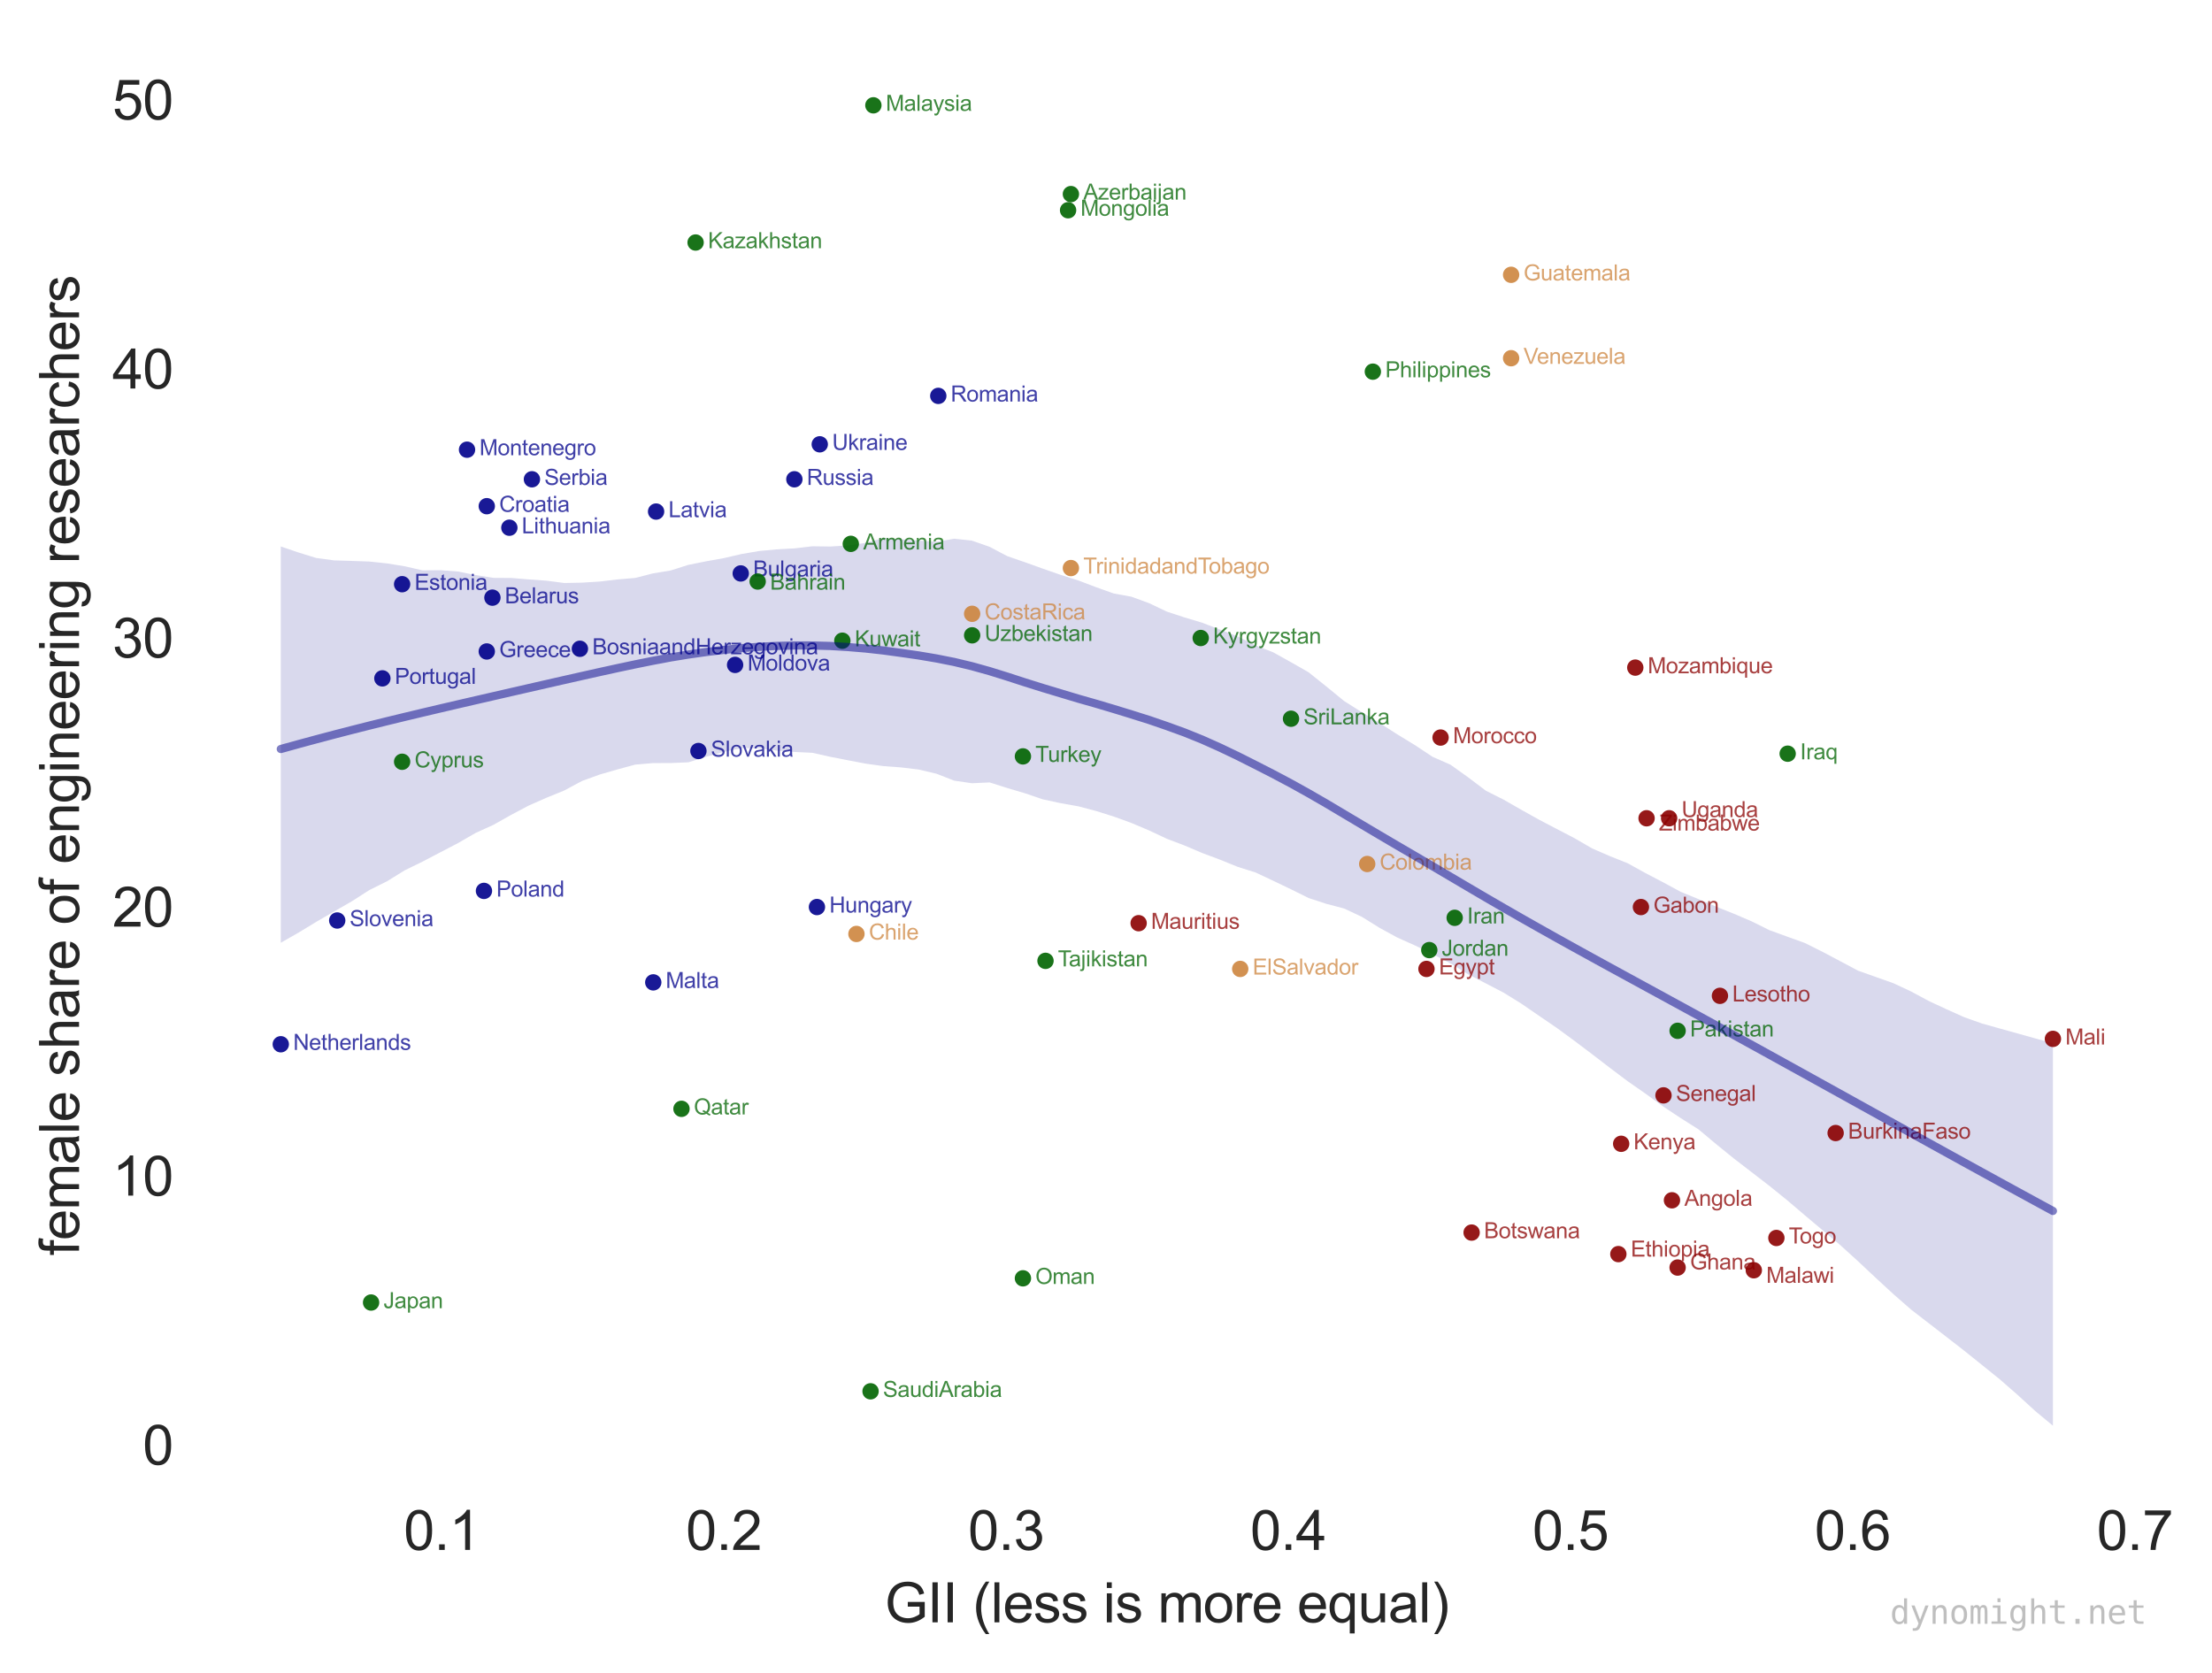 <?xml version="1.0" encoding="utf-8" standalone="no"?>
<!DOCTYPE svg PUBLIC "-//W3C//DTD SVG 1.1//EN"
  "http://www.w3.org/Graphics/SVG/1.1/DTD/svg11.dtd">
<svg height="306.542pt" version="1.1" viewBox="0 0 405.236 306.542" width="405.236pt" xmlns="http://www.w3.org/2000/svg" xmlns:xlink="http://www.w3.org/1999/xlink">
 <defs>
  <style type="text/css">*{stroke-linecap:butt;stroke-linejoin:round;}</style>
 </defs>
 <g id="figure_1">
  <g id="patch_1">
   <path d="M 0 306.542 
L 405.236 306.542 
L 405.236 0 
L 0 0 
z
" style="fill:#ffffff;"/>
  </g>
  <g id="axes_1">
   <g id="patch_2">
    <path d="M 35.206 273.312 
L 392.326 273.312 
L 392.326 7.2 
L 35.206 7.2 
z
" style="fill:#ffffff;"/>
   </g>
   <g id="matplotlib.axis_1">
    <g id="xtick_1">
     <g id="line2d_1"/>
     <g id="text_1">
      <!-- 0.1 -->
      <g style="fill:#262626;" transform="translate(73.956 283.97)scale(0.1 -0.1)">
       <defs>
        <path d="M 266 2259 
Q 266 3072 433 3567 
Q 600 4063 929 4331 
Q 1259 4600 1759 4600 
Q 2128 4600 2406 4451 
Q 2684 4303 2865 4023 
Q 3047 3744 3150 3342 
Q 3253 2941 3253 2259 
Q 3253 1453 3087 958 
Q 2922 463 2592 192 
Q 2263 -78 1759 -78 
Q 1097 -78 719 397 
Q 266 969 266 2259 
z
M 844 2259 
Q 844 1131 1108 757 
Q 1372 384 1759 384 
Q 2147 384 2411 759 
Q 2675 1134 2675 2259 
Q 2675 3391 2411 3762 
Q 2147 4134 1753 4134 
Q 1366 4134 1134 3806 
Q 844 3388 844 2259 
z
" id="ArialMT-30" transform="scale(0.016)"/>
        <path d="M 581 0 
L 581 641 
L 1222 641 
L 1222 0 
L 581 0 
z
" id="ArialMT-2e" transform="scale(0.016)"/>
        <path d="M 2384 0 
L 1822 0 
L 1822 3584 
Q 1619 3391 1289 3197 
Q 959 3003 697 2906 
L 697 3450 
Q 1169 3672 1522 3987 
Q 1875 4303 2022 4600 
L 2384 4600 
L 2384 0 
z
" id="ArialMT-31" transform="scale(0.016)"/>
       </defs>
       <use xlink:href="#ArialMT-30"/>
       <use x="55.615" xlink:href="#ArialMT-2e"/>
       <use x="83.398" xlink:href="#ArialMT-31"/>
      </g>
     </g>
    </g>
    <g id="xtick_2">
     <g id="line2d_2"/>
     <g id="text_2">
      <!-- 0.2 -->
      <g style="fill:#262626;" transform="translate(125.653 283.97)scale(0.1 -0.1)">
       <defs>
        <path d="M 3222 541 
L 3222 0 
L 194 0 
Q 188 203 259 391 
Q 375 700 629 1000 
Q 884 1300 1366 1694 
Q 2113 2306 2375 2664 
Q 2638 3022 2638 3341 
Q 2638 3675 2398 3904 
Q 2159 4134 1775 4134 
Q 1369 4134 1125 3890 
Q 881 3647 878 3216 
L 300 3275 
Q 359 3922 746 4261 
Q 1134 4600 1788 4600 
Q 2447 4600 2831 4234 
Q 3216 3869 3216 3328 
Q 3216 3053 3103 2787 
Q 2991 2522 2730 2228 
Q 2469 1934 1863 1422 
Q 1356 997 1212 845 
Q 1069 694 975 541 
L 3222 541 
z
" id="ArialMT-32" transform="scale(0.016)"/>
       </defs>
       <use xlink:href="#ArialMT-30"/>
       <use x="55.615" xlink:href="#ArialMT-2e"/>
       <use x="83.398" xlink:href="#ArialMT-32"/>
      </g>
     </g>
    </g>
    <g id="xtick_3">
     <g id="line2d_3"/>
     <g id="text_3">
      <!-- 0.3 -->
      <g style="fill:#262626;" transform="translate(177.349 283.97)scale(0.1 -0.1)">
       <defs>
        <path d="M 269 1209 
L 831 1284 
Q 928 806 1161 595 
Q 1394 384 1728 384 
Q 2125 384 2398 659 
Q 2672 934 2672 1341 
Q 2672 1728 2419 1979 
Q 2166 2231 1775 2231 
Q 1616 2231 1378 2169 
L 1441 2663 
Q 1497 2656 1531 2656 
Q 1891 2656 2178 2843 
Q 2466 3031 2466 3422 
Q 2466 3731 2256 3934 
Q 2047 4138 1716 4138 
Q 1388 4138 1169 3931 
Q 950 3725 888 3313 
L 325 3413 
Q 428 3978 793 4289 
Q 1159 4600 1703 4600 
Q 2078 4600 2393 4439 
Q 2709 4278 2876 4000 
Q 3044 3722 3044 3409 
Q 3044 3113 2884 2869 
Q 2725 2625 2413 2481 
Q 2819 2388 3044 2092 
Q 3269 1797 3269 1353 
Q 3269 753 2831 336 
Q 2394 -81 1725 -81 
Q 1122 -81 723 278 
Q 325 638 269 1209 
z
" id="ArialMT-33" transform="scale(0.016)"/>
       </defs>
       <use xlink:href="#ArialMT-30"/>
       <use x="55.615" xlink:href="#ArialMT-2e"/>
       <use x="83.398" xlink:href="#ArialMT-33"/>
      </g>
     </g>
    </g>
    <g id="xtick_4">
     <g id="line2d_4"/>
     <g id="text_4">
      <!-- 0.4 -->
      <g style="fill:#262626;" transform="translate(229.046 283.97)scale(0.1 -0.1)">
       <defs>
        <path d="M 2069 0 
L 2069 1097 
L 81 1097 
L 81 1613 
L 2172 4581 
L 2631 4581 
L 2631 1613 
L 3250 1613 
L 3250 1097 
L 2631 1097 
L 2631 0 
L 2069 0 
z
M 2069 1613 
L 2069 3678 
L 634 1613 
L 2069 1613 
z
" id="ArialMT-34" transform="scale(0.016)"/>
       </defs>
       <use xlink:href="#ArialMT-30"/>
       <use x="55.615" xlink:href="#ArialMT-2e"/>
       <use x="83.398" xlink:href="#ArialMT-34"/>
      </g>
     </g>
    </g>
    <g id="xtick_5">
     <g id="line2d_5"/>
     <g id="text_5">
      <!-- 0.5 -->
      <g style="fill:#262626;" transform="translate(280.742 283.97)scale(0.1 -0.1)">
       <defs>
        <path d="M 266 1200 
L 856 1250 
Q 922 819 1161 601 
Q 1400 384 1738 384 
Q 2144 384 2425 690 
Q 2706 997 2706 1503 
Q 2706 1984 2436 2262 
Q 2166 2541 1728 2541 
Q 1456 2541 1237 2417 
Q 1019 2294 894 2097 
L 366 2166 
L 809 4519 
L 3088 4519 
L 3088 3981 
L 1259 3981 
L 1013 2750 
Q 1425 3038 1878 3038 
Q 2478 3038 2890 2622 
Q 3303 2206 3303 1553 
Q 3303 931 2941 478 
Q 2500 -78 1738 -78 
Q 1113 -78 717 272 
Q 322 622 266 1200 
z
" id="ArialMT-35" transform="scale(0.016)"/>
       </defs>
       <use xlink:href="#ArialMT-30"/>
       <use x="55.615" xlink:href="#ArialMT-2e"/>
       <use x="83.398" xlink:href="#ArialMT-35"/>
      </g>
     </g>
    </g>
    <g id="xtick_6">
     <g id="line2d_6"/>
     <g id="text_6">
      <!-- 0.6 -->
      <g style="fill:#262626;" transform="translate(332.439 283.97)scale(0.1 -0.1)">
       <defs>
        <path d="M 3184 3459 
L 2625 3416 
Q 2550 3747 2413 3897 
Q 2184 4138 1850 4138 
Q 1581 4138 1378 3988 
Q 1113 3794 959 3422 
Q 806 3050 800 2363 
Q 1003 2672 1297 2822 
Q 1591 2972 1913 2972 
Q 2475 2972 2870 2558 
Q 3266 2144 3266 1488 
Q 3266 1056 3080 686 
Q 2894 316 2569 119 
Q 2244 -78 1831 -78 
Q 1128 -78 684 439 
Q 241 956 241 2144 
Q 241 3472 731 4075 
Q 1159 4600 1884 4600 
Q 2425 4600 2770 4297 
Q 3116 3994 3184 3459 
z
M 888 1484 
Q 888 1194 1011 928 
Q 1134 663 1356 523 
Q 1578 384 1822 384 
Q 2178 384 2434 671 
Q 2691 959 2691 1453 
Q 2691 1928 2437 2201 
Q 2184 2475 1800 2475 
Q 1419 2475 1153 2201 
Q 888 1928 888 1484 
z
" id="ArialMT-36" transform="scale(0.016)"/>
       </defs>
       <use xlink:href="#ArialMT-30"/>
       <use x="55.615" xlink:href="#ArialMT-2e"/>
       <use x="83.398" xlink:href="#ArialMT-36"/>
      </g>
     </g>
    </g>
    <g id="xtick_7">
     <g id="line2d_7"/>
     <g id="text_7">
      <!-- 0.7 -->
      <g style="fill:#262626;" transform="translate(384.136 283.97)scale(0.1 -0.1)">
       <defs>
        <path d="M 303 3981 
L 303 4522 
L 3269 4522 
L 3269 4084 
Q 2831 3619 2401 2847 
Q 1972 2075 1738 1259 
Q 1569 684 1522 0 
L 944 0 
Q 953 541 1156 1306 
Q 1359 2072 1739 2783 
Q 2119 3494 2547 3981 
L 303 3981 
z
" id="ArialMT-37" transform="scale(0.016)"/>
       </defs>
       <use xlink:href="#ArialMT-30"/>
       <use x="55.615" xlink:href="#ArialMT-2e"/>
       <use x="83.398" xlink:href="#ArialMT-37"/>
      </g>
     </g>
    </g>
    <g id="text_8">
     <!-- GII (less is more equal) -->
     <g style="fill:#262626;" transform="translate(162.087 297.237)scale(0.1 -0.1)">
      <defs>
       <path d="M 2638 1797 
L 2638 2334 
L 4578 2338 
L 4578 638 
Q 4131 281 3656 101 
Q 3181 -78 2681 -78 
Q 2006 -78 1454 211 
Q 903 500 622 1047 
Q 341 1594 341 2269 
Q 341 2938 620 3517 
Q 900 4097 1425 4378 
Q 1950 4659 2634 4659 
Q 3131 4659 3532 4498 
Q 3934 4338 4162 4050 
Q 4391 3763 4509 3300 
L 3963 3150 
Q 3859 3500 3706 3700 
Q 3553 3900 3268 4020 
Q 2984 4141 2638 4141 
Q 2222 4141 1919 4014 
Q 1616 3888 1430 3681 
Q 1244 3475 1141 3228 
Q 966 2803 966 2306 
Q 966 1694 1177 1281 
Q 1388 869 1791 669 
Q 2194 469 2647 469 
Q 3041 469 3416 620 
Q 3791 772 3984 944 
L 3984 1797 
L 2638 1797 
z
" id="ArialMT-47" transform="scale(0.016)"/>
       <path d="M 597 0 
L 597 4581 
L 1203 4581 
L 1203 0 
L 597 0 
z
" id="ArialMT-49" transform="scale(0.016)"/>
       <path id="ArialMT-20" transform="scale(0.016)"/>
       <path d="M 1497 -1347 
Q 1031 -759 709 28 
Q 388 816 388 1659 
Q 388 2403 628 3084 
Q 909 3875 1497 4659 
L 1900 4659 
Q 1522 4009 1400 3731 
Q 1209 3300 1100 2831 
Q 966 2247 966 1656 
Q 966 153 1900 -1347 
L 1497 -1347 
z
" id="ArialMT-28" transform="scale(0.016)"/>
       <path d="M 409 0 
L 409 4581 
L 972 4581 
L 972 0 
L 409 0 
z
" id="ArialMT-6c" transform="scale(0.016)"/>
       <path d="M 2694 1069 
L 3275 997 
Q 3138 488 2766 206 
Q 2394 -75 1816 -75 
Q 1088 -75 661 373 
Q 234 822 234 1631 
Q 234 2469 665 2931 
Q 1097 3394 1784 3394 
Q 2450 3394 2872 2941 
Q 3294 2488 3294 1666 
Q 3294 1616 3291 1516 
L 816 1516 
Q 847 969 1125 678 
Q 1403 388 1819 388 
Q 2128 388 2347 550 
Q 2566 713 2694 1069 
z
M 847 1978 
L 2700 1978 
Q 2663 2397 2488 2606 
Q 2219 2931 1791 2931 
Q 1403 2931 1139 2672 
Q 875 2413 847 1978 
z
" id="ArialMT-65" transform="scale(0.016)"/>
       <path d="M 197 991 
L 753 1078 
Q 800 744 1014 566 
Q 1228 388 1613 388 
Q 2000 388 2187 545 
Q 2375 703 2375 916 
Q 2375 1106 2209 1216 
Q 2094 1291 1634 1406 
Q 1016 1563 777 1677 
Q 538 1791 414 1992 
Q 291 2194 291 2438 
Q 291 2659 392 2848 
Q 494 3038 669 3163 
Q 800 3259 1026 3326 
Q 1253 3394 1513 3394 
Q 1903 3394 2198 3281 
Q 2494 3169 2634 2976 
Q 2775 2784 2828 2463 
L 2278 2388 
Q 2241 2644 2061 2787 
Q 1881 2931 1553 2931 
Q 1166 2931 1000 2803 
Q 834 2675 834 2503 
Q 834 2394 903 2306 
Q 972 2216 1119 2156 
Q 1203 2125 1616 2013 
Q 2213 1853 2448 1751 
Q 2684 1650 2818 1456 
Q 2953 1263 2953 975 
Q 2953 694 2789 445 
Q 2625 197 2315 61 
Q 2006 -75 1616 -75 
Q 969 -75 630 194 
Q 291 463 197 991 
z
" id="ArialMT-73" transform="scale(0.016)"/>
       <path d="M 425 3934 
L 425 4581 
L 988 4581 
L 988 3934 
L 425 3934 
z
M 425 0 
L 425 3319 
L 988 3319 
L 988 0 
L 425 0 
z
" id="ArialMT-69" transform="scale(0.016)"/>
       <path d="M 422 0 
L 422 3319 
L 925 3319 
L 925 2853 
Q 1081 3097 1340 3245 
Q 1600 3394 1931 3394 
Q 2300 3394 2536 3241 
Q 2772 3088 2869 2813 
Q 3263 3394 3894 3394 
Q 4388 3394 4653 3120 
Q 4919 2847 4919 2278 
L 4919 0 
L 4359 0 
L 4359 2091 
Q 4359 2428 4304 2576 
Q 4250 2725 4106 2815 
Q 3963 2906 3769 2906 
Q 3419 2906 3187 2673 
Q 2956 2441 2956 1928 
L 2956 0 
L 2394 0 
L 2394 2156 
Q 2394 2531 2256 2718 
Q 2119 2906 1806 2906 
Q 1569 2906 1367 2781 
Q 1166 2656 1075 2415 
Q 984 2175 984 1722 
L 984 0 
L 422 0 
z
" id="ArialMT-6d" transform="scale(0.016)"/>
       <path d="M 213 1659 
Q 213 2581 725 3025 
Q 1153 3394 1769 3394 
Q 2453 3394 2887 2945 
Q 3322 2497 3322 1706 
Q 3322 1066 3130 698 
Q 2938 331 2570 128 
Q 2203 -75 1769 -75 
Q 1072 -75 642 372 
Q 213 819 213 1659 
z
M 791 1659 
Q 791 1022 1069 705 
Q 1347 388 1769 388 
Q 2188 388 2466 706 
Q 2744 1025 2744 1678 
Q 2744 2294 2464 2611 
Q 2184 2928 1769 2928 
Q 1347 2928 1069 2612 
Q 791 2297 791 1659 
z
" id="ArialMT-6f" transform="scale(0.016)"/>
       <path d="M 416 0 
L 416 3319 
L 922 3319 
L 922 2816 
Q 1116 3169 1280 3281 
Q 1444 3394 1641 3394 
Q 1925 3394 2219 3213 
L 2025 2691 
Q 1819 2813 1613 2813 
Q 1428 2813 1281 2702 
Q 1134 2591 1072 2394 
Q 978 2094 978 1738 
L 978 0 
L 416 0 
z
" id="ArialMT-72" transform="scale(0.016)"/>
       <path d="M 2538 -1272 
L 2538 353 
Q 2406 169 2170 47 
Q 1934 -75 1669 -75 
Q 1078 -75 651 397 
Q 225 869 225 1691 
Q 225 2191 398 2587 
Q 572 2984 901 3189 
Q 1231 3394 1625 3394 
Q 2241 3394 2594 2875 
L 2594 3319 
L 3100 3319 
L 3100 -1272 
L 2538 -1272 
z
M 803 1669 
Q 803 1028 1072 708 
Q 1341 388 1716 388 
Q 2075 388 2334 692 
Q 2594 997 2594 1619 
Q 2594 2281 2320 2615 
Q 2047 2950 1678 2950 
Q 1313 2950 1058 2639 
Q 803 2328 803 1669 
z
" id="ArialMT-71" transform="scale(0.016)"/>
       <path d="M 2597 0 
L 2597 488 
Q 2209 -75 1544 -75 
Q 1250 -75 995 37 
Q 741 150 617 320 
Q 494 491 444 738 
Q 409 903 409 1263 
L 409 3319 
L 972 3319 
L 972 1478 
Q 972 1038 1006 884 
Q 1059 663 1231 536 
Q 1403 409 1656 409 
Q 1909 409 2131 539 
Q 2353 669 2445 892 
Q 2538 1116 2538 1541 
L 2538 3319 
L 3100 3319 
L 3100 0 
L 2597 0 
z
" id="ArialMT-75" transform="scale(0.016)"/>
       <path d="M 2588 409 
Q 2275 144 1986 34 
Q 1697 -75 1366 -75 
Q 819 -75 525 192 
Q 231 459 231 875 
Q 231 1119 342 1320 
Q 453 1522 633 1644 
Q 813 1766 1038 1828 
Q 1203 1872 1538 1913 
Q 2219 1994 2541 2106 
Q 2544 2222 2544 2253 
Q 2544 2597 2384 2738 
Q 2169 2928 1744 2928 
Q 1347 2928 1158 2789 
Q 969 2650 878 2297 
L 328 2372 
Q 403 2725 575 2942 
Q 747 3159 1072 3276 
Q 1397 3394 1825 3394 
Q 2250 3394 2515 3294 
Q 2781 3194 2906 3042 
Q 3031 2891 3081 2659 
Q 3109 2516 3109 2141 
L 3109 1391 
Q 3109 606 3145 398 
Q 3181 191 3288 0 
L 2700 0 
Q 2613 175 2588 409 
z
M 2541 1666 
Q 2234 1541 1622 1453 
Q 1275 1403 1131 1340 
Q 988 1278 909 1158 
Q 831 1038 831 891 
Q 831 666 1001 516 
Q 1172 366 1500 366 
Q 1825 366 2078 508 
Q 2331 650 2450 897 
Q 2541 1088 2541 1459 
L 2541 1666 
z
" id="ArialMT-61" transform="scale(0.016)"/>
       <path d="M 791 -1347 
L 388 -1347 
Q 1322 153 1322 1656 
Q 1322 2244 1188 2822 
Q 1081 3291 891 3722 
Q 769 4003 388 4659 
L 791 4659 
Q 1378 3875 1659 3084 
Q 1900 2403 1900 1659 
Q 1900 816 1576 28 
Q 1253 -759 791 -1347 
z
" id="ArialMT-29" transform="scale(0.016)"/>
      </defs>
      <use xlink:href="#ArialMT-47"/>
      <use x="77.783" xlink:href="#ArialMT-49"/>
      <use x="105.566" xlink:href="#ArialMT-49"/>
      <use x="133.35" xlink:href="#ArialMT-20"/>
      <use x="161.133" xlink:href="#ArialMT-28"/>
      <use x="194.434" xlink:href="#ArialMT-6c"/>
      <use x="216.65" xlink:href="#ArialMT-65"/>
      <use x="272.266" xlink:href="#ArialMT-73"/>
      <use x="322.266" xlink:href="#ArialMT-73"/>
      <use x="372.266" xlink:href="#ArialMT-20"/>
      <use x="400.049" xlink:href="#ArialMT-69"/>
      <use x="422.266" xlink:href="#ArialMT-73"/>
      <use x="472.266" xlink:href="#ArialMT-20"/>
      <use x="500.049" xlink:href="#ArialMT-6d"/>
      <use x="583.35" xlink:href="#ArialMT-6f"/>
      <use x="638.965" xlink:href="#ArialMT-72"/>
      <use x="672.266" xlink:href="#ArialMT-65"/>
      <use x="727.881" xlink:href="#ArialMT-20"/>
      <use x="755.664" xlink:href="#ArialMT-65"/>
      <use x="811.279" xlink:href="#ArialMT-71"/>
      <use x="866.895" xlink:href="#ArialMT-75"/>
      <use x="922.51" xlink:href="#ArialMT-61"/>
      <use x="978.125" xlink:href="#ArialMT-6c"/>
      <use x="1000.342" xlink:href="#ArialMT-29"/>
     </g>
    </g>
   </g>
   <g id="matplotlib.axis_2">
    <g id="ytick_1">
     <g id="line2d_8"/>
     <g id="text_9">
      <!-- 0 -->
      <g style="fill:#262626;" transform="translate(26.145 268.348)scale(0.1 -0.1)">
       <use xlink:href="#ArialMT-30"/>
      </g>
     </g>
    </g>
    <g id="ytick_2">
     <g id="line2d_9"/>
     <g id="text_10">
      <!-- 10 -->
      <g style="fill:#262626;" transform="translate(20.584 219.056)scale(0.1 -0.1)">
       <use xlink:href="#ArialMT-31"/>
       <use x="55.615" xlink:href="#ArialMT-30"/>
      </g>
     </g>
    </g>
    <g id="ytick_3">
     <g id="line2d_10"/>
     <g id="text_11">
      <!-- 20 -->
      <g style="fill:#262626;" transform="translate(20.584 169.765)scale(0.1 -0.1)">
       <use xlink:href="#ArialMT-32"/>
       <use x="55.615" xlink:href="#ArialMT-30"/>
      </g>
     </g>
    </g>
    <g id="ytick_4">
     <g id="line2d_11"/>
     <g id="text_12">
      <!-- 30 -->
      <g style="fill:#262626;" transform="translate(20.584 120.473)scale(0.1 -0.1)">
       <use xlink:href="#ArialMT-33"/>
       <use x="55.615" xlink:href="#ArialMT-30"/>
      </g>
     </g>
    </g>
    <g id="ytick_5">
     <g id="line2d_12"/>
     <g id="text_13">
      <!-- 40 -->
      <g style="fill:#262626;" transform="translate(20.584 71.181)scale(0.1 -0.1)">
       <use xlink:href="#ArialMT-34"/>
       <use x="55.615" xlink:href="#ArialMT-30"/>
      </g>
     </g>
    </g>
    <g id="ytick_6">
     <g id="line2d_13"/>
     <g id="text_14">
      <!-- 50 -->
      <g style="fill:#262626;" transform="translate(20.584 21.889)scale(0.1 -0.1)">
       <use xlink:href="#ArialMT-35"/>
       <use x="55.615" xlink:href="#ArialMT-30"/>
      </g>
     </g>
    </g>
    <g id="text_15">
     <!-- female share of engineering researchers -->
     <g style="fill:#262626;" transform="translate(14.48 230.022)rotate(-90)scale(0.1 -0.1)">
      <defs>
       <path d="M 556 0 
L 556 2881 
L 59 2881 
L 59 3319 
L 556 3319 
L 556 3672 
Q 556 4006 616 4169 
Q 697 4388 901 4523 
Q 1106 4659 1475 4659 
Q 1713 4659 2000 4603 
L 1916 4113 
Q 1741 4144 1584 4144 
Q 1328 4144 1222 4034 
Q 1116 3925 1116 3625 
L 1116 3319 
L 1763 3319 
L 1763 2881 
L 1116 2881 
L 1116 0 
L 556 0 
z
" id="ArialMT-66" transform="scale(0.016)"/>
       <path d="M 422 0 
L 422 4581 
L 984 4581 
L 984 2938 
Q 1378 3394 1978 3394 
Q 2347 3394 2619 3248 
Q 2891 3103 3008 2847 
Q 3125 2591 3125 2103 
L 3125 0 
L 2563 0 
L 2563 2103 
Q 2563 2525 2380 2717 
Q 2197 2909 1863 2909 
Q 1613 2909 1392 2779 
Q 1172 2650 1078 2428 
Q 984 2206 984 1816 
L 984 0 
L 422 0 
z
" id="ArialMT-68" transform="scale(0.016)"/>
       <path d="M 422 0 
L 422 3319 
L 928 3319 
L 928 2847 
Q 1294 3394 1984 3394 
Q 2284 3394 2536 3286 
Q 2788 3178 2913 3003 
Q 3038 2828 3088 2588 
Q 3119 2431 3119 2041 
L 3119 0 
L 2556 0 
L 2556 2019 
Q 2556 2363 2490 2533 
Q 2425 2703 2258 2804 
Q 2091 2906 1866 2906 
Q 1506 2906 1245 2678 
Q 984 2450 984 1813 
L 984 0 
L 422 0 
z
" id="ArialMT-6e" transform="scale(0.016)"/>
       <path d="M 319 -275 
L 866 -356 
Q 900 -609 1056 -725 
Q 1266 -881 1628 -881 
Q 2019 -881 2231 -725 
Q 2444 -569 2519 -288 
Q 2563 -116 2559 434 
Q 2191 0 1641 0 
Q 956 0 581 494 
Q 206 988 206 1678 
Q 206 2153 378 2554 
Q 550 2956 876 3175 
Q 1203 3394 1644 3394 
Q 2231 3394 2613 2919 
L 2613 3319 
L 3131 3319 
L 3131 450 
Q 3131 -325 2973 -648 
Q 2816 -972 2473 -1159 
Q 2131 -1347 1631 -1347 
Q 1038 -1347 672 -1080 
Q 306 -813 319 -275 
z
M 784 1719 
Q 784 1066 1043 766 
Q 1303 466 1694 466 
Q 2081 466 2343 764 
Q 2606 1063 2606 1700 
Q 2606 2309 2336 2618 
Q 2066 2928 1684 2928 
Q 1309 2928 1046 2623 
Q 784 2319 784 1719 
z
" id="ArialMT-67" transform="scale(0.016)"/>
       <path d="M 2588 1216 
L 3141 1144 
Q 3050 572 2676 248 
Q 2303 -75 1759 -75 
Q 1078 -75 664 370 
Q 250 816 250 1647 
Q 250 2184 428 2587 
Q 606 2991 970 3192 
Q 1334 3394 1763 3394 
Q 2303 3394 2647 3120 
Q 2991 2847 3088 2344 
L 2541 2259 
Q 2463 2594 2264 2762 
Q 2066 2931 1784 2931 
Q 1359 2931 1093 2626 
Q 828 2322 828 1663 
Q 828 994 1084 691 
Q 1341 388 1753 388 
Q 2084 388 2306 591 
Q 2528 794 2588 1216 
z
" id="ArialMT-63" transform="scale(0.016)"/>
      </defs>
      <use xlink:href="#ArialMT-66"/>
      <use x="27.783" xlink:href="#ArialMT-65"/>
      <use x="83.398" xlink:href="#ArialMT-6d"/>
      <use x="166.699" xlink:href="#ArialMT-61"/>
      <use x="222.314" xlink:href="#ArialMT-6c"/>
      <use x="244.531" xlink:href="#ArialMT-65"/>
      <use x="300.146" xlink:href="#ArialMT-20"/>
      <use x="327.93" xlink:href="#ArialMT-73"/>
      <use x="377.93" xlink:href="#ArialMT-68"/>
      <use x="433.545" xlink:href="#ArialMT-61"/>
      <use x="489.16" xlink:href="#ArialMT-72"/>
      <use x="522.461" xlink:href="#ArialMT-65"/>
      <use x="578.076" xlink:href="#ArialMT-20"/>
      <use x="605.859" xlink:href="#ArialMT-6f"/>
      <use x="661.475" xlink:href="#ArialMT-66"/>
      <use x="689.258" xlink:href="#ArialMT-20"/>
      <use x="717.041" xlink:href="#ArialMT-65"/>
      <use x="772.656" xlink:href="#ArialMT-6e"/>
      <use x="828.271" xlink:href="#ArialMT-67"/>
      <use x="883.887" xlink:href="#ArialMT-69"/>
      <use x="906.104" xlink:href="#ArialMT-6e"/>
      <use x="961.719" xlink:href="#ArialMT-65"/>
      <use x="1017.334" xlink:href="#ArialMT-65"/>
      <use x="1072.949" xlink:href="#ArialMT-72"/>
      <use x="1106.25" xlink:href="#ArialMT-69"/>
      <use x="1128.467" xlink:href="#ArialMT-6e"/>
      <use x="1184.082" xlink:href="#ArialMT-67"/>
      <use x="1239.697" xlink:href="#ArialMT-20"/>
      <use x="1267.48" xlink:href="#ArialMT-72"/>
      <use x="1300.781" xlink:href="#ArialMT-65"/>
      <use x="1356.396" xlink:href="#ArialMT-73"/>
      <use x="1406.396" xlink:href="#ArialMT-65"/>
      <use x="1462.012" xlink:href="#ArialMT-61"/>
      <use x="1517.627" xlink:href="#ArialMT-72"/>
      <use x="1550.928" xlink:href="#ArialMT-63"/>
      <use x="1600.928" xlink:href="#ArialMT-68"/>
      <use x="1656.543" xlink:href="#ArialMT-65"/>
      <use x="1712.158" xlink:href="#ArialMT-72"/>
      <use x="1745.459" xlink:href="#ArialMT-73"/>
     </g>
    </g>
   </g>
   <g id="PolyCollection_1">
    <path clip-path="url(#pe607e2d6d4)" d="M 51.439 100.12 
L 51.439 172.727 
L 54.686 170.876 
L 57.932 168.901 
L 61.179 167.016 
L 64.425 165.151 
L 67.672 163.069 
L 70.918 161.454 
L 74.165 159.448 
L 77.411 157.862 
L 80.658 156.161 
L 83.904 154.471 
L 87.151 152.596 
L 90.398 151.124 
L 93.644 149.296 
L 96.891 147.577 
L 100.137 146.151 
L 103.384 144.826 
L 106.63 143.081 
L 109.877 141.905 
L 113.123 140.967 
L 116.37 140.092 
L 119.616 139.811 
L 122.863 139.801 
L 126.11 139.665 
L 129.356 138.657 
L 132.603 137.759 
L 135.849 137.071 
L 139.096 137.096 
L 142.342 137.536 
L 145.589 137.771 
L 148.835 137.927 
L 152.082 138.656 
L 155.328 139.29 
L 158.575 139.909 
L 161.822 140.361 
L 165.068 140.601 
L 168.315 140.995 
L 171.561 141.76 
L 174.808 143.029 
L 178.054 143.503 
L 181.301 143.353 
L 184.547 144.386 
L 187.794 145.348 
L 191.04 146.449 
L 194.287 147.149 
L 197.534 147.727 
L 200.78 148.58 
L 204.027 149.602 
L 207.273 150.779 
L 210.52 152.154 
L 213.766 153.677 
L 217.013 154.912 
L 220.259 156.292 
L 223.506 157.506 
L 226.752 158.824 
L 229.999 159.845 
L 233.246 161.369 
L 236.492 162.924 
L 239.739 164.532 
L 242.985 165.598 
L 246.232 166.453 
L 249.478 167.97 
L 252.725 169.99 
L 255.971 171.766 
L 259.218 173.22 
L 262.464 174.811 
L 265.711 176.5 
L 268.958 178.502 
L 272.204 180.176 
L 275.451 181.867 
L 278.697 183.874 
L 281.944 186.106 
L 285.19 188.321 
L 288.437 190.701 
L 291.683 193.15 
L 294.93 195.647 
L 298.176 198.09 
L 301.423 200.352 
L 304.67 202.709 
L 307.916 204.864 
L 311.163 206.914 
L 314.409 209.634 
L 317.656 212.266 
L 320.902 214.763 
L 324.149 217.27 
L 327.395 219.889 
L 330.642 222.658 
L 333.888 225.389 
L 337.135 228.126 
L 340.382 231.071 
L 343.628 234.119 
L 346.875 237.11 
L 350.121 239.949 
L 353.368 242.452 
L 356.614 244.964 
L 359.861 247.485 
L 363.107 250.092 
L 366.354 252.71 
L 369.6 255.547 
L 372.847 258.514 
L 376.094 261.216 
L 376.094 191.151 
L 376.094 191.151 
L 372.847 190.249 
L 369.6 189.344 
L 366.354 188.436 
L 363.107 187.525 
L 359.861 186.376 
L 356.614 184.916 
L 353.368 183.409 
L 350.121 181.662 
L 346.875 180.144 
L 343.628 178.992 
L 340.382 177.838 
L 337.135 176.108 
L 333.888 174.39 
L 330.642 172.767 
L 327.395 171.6 
L 324.149 170.418 
L 320.902 168.806 
L 317.656 167.417 
L 314.409 166.113 
L 311.163 164.728 
L 307.916 163.406 
L 304.67 161.645 
L 301.423 159.95 
L 298.176 158.153 
L 294.93 156.855 
L 291.683 155.45 
L 288.437 153.563 
L 285.19 151.875 
L 281.944 150.177 
L 278.697 148.36 
L 275.451 146.502 
L 272.204 144.867 
L 268.958 142.416 
L 265.711 140.093 
L 262.464 138.669 
L 259.218 136.519 
L 255.971 134.54 
L 252.725 132.453 
L 249.478 130.484 
L 246.232 128.431 
L 242.985 125.776 
L 239.739 123.175 
L 236.492 121.321 
L 233.246 119.514 
L 229.999 118.247 
L 226.752 116.6 
L 223.506 115.355 
L 220.259 114.098 
L 217.013 113.125 
L 213.766 112.06 
L 210.52 110.515 
L 207.273 109.327 
L 204.027 108.736 
L 200.78 107.578 
L 197.534 106.344 
L 194.287 105.317 
L 191.04 104.185 
L 187.794 103.018 
L 184.547 101.902 
L 181.301 100.187 
L 178.054 99.051 
L 174.808 98.699 
L 171.561 99.277 
L 168.315 99.04 
L 165.068 98.81 
L 161.822 98.582 
L 158.575 99.464 
L 155.328 99.934 
L 152.082 100.131 
L 148.835 100.086 
L 145.589 100.468 
L 142.342 100.649 
L 139.096 100.951 
L 135.849 101.506 
L 132.603 102.258 
L 129.356 102.84 
L 126.11 103.493 
L 122.863 104.522 
L 119.616 105.057 
L 116.37 105.886 
L 113.123 106.165 
L 109.877 106.548 
L 106.63 106.75 
L 103.384 106.815 
L 100.137 106.395 
L 96.891 106.158 
L 93.644 105.893 
L 90.398 105.874 
L 87.151 105.366 
L 83.904 104.711 
L 80.658 104.469 
L 77.411 104.499 
L 74.165 103.757 
L 70.918 103.228 
L 67.672 102.883 
L 64.425 102.77 
L 61.179 102.669 
L 57.932 102.23 
L 54.686 101.228 
L 51.439 100.12 
z
" style="fill:#00008b;fill-opacity:0.15;"/>
   </g>
   <g id="text_16">
    <!-- Netherlands -->
    <g style="fill:#00008b;opacity:0.75;" transform="translate(53.712 192.359)scale(0.04 -0.04)">
     <defs>
      <path d="M 488 0 
L 488 4581 
L 1109 4581 
L 3516 984 
L 3516 4581 
L 4097 4581 
L 4097 0 
L 3475 0 
L 1069 3600 
L 1069 0 
L 488 0 
z
" id="ArialMT-4e" transform="scale(0.016)"/>
      <path d="M 1650 503 
L 1731 6 
Q 1494 -44 1306 -44 
Q 1000 -44 831 53 
Q 663 150 594 308 
Q 525 466 525 972 
L 525 2881 
L 113 2881 
L 113 3319 
L 525 3319 
L 525 4141 
L 1084 4478 
L 1084 3319 
L 1650 3319 
L 1650 2881 
L 1084 2881 
L 1084 941 
Q 1084 700 1114 631 
Q 1144 563 1211 522 
Q 1278 481 1403 481 
Q 1497 481 1650 503 
z
" id="ArialMT-74" transform="scale(0.016)"/>
      <path d="M 2575 0 
L 2575 419 
Q 2259 -75 1647 -75 
Q 1250 -75 917 144 
Q 584 363 401 755 
Q 219 1147 219 1656 
Q 219 2153 384 2558 
Q 550 2963 881 3178 
Q 1213 3394 1622 3394 
Q 1922 3394 2156 3267 
Q 2391 3141 2538 2938 
L 2538 4581 
L 3097 4581 
L 3097 0 
L 2575 0 
z
M 797 1656 
Q 797 1019 1065 703 
Q 1334 388 1700 388 
Q 2069 388 2326 689 
Q 2584 991 2584 1609 
Q 2584 2291 2321 2609 
Q 2059 2928 1675 2928 
Q 1300 2928 1048 2622 
Q 797 2316 797 1656 
z
" id="ArialMT-64" transform="scale(0.016)"/>
     </defs>
     <use xlink:href="#ArialMT-4e"/>
     <use x="72.217" xlink:href="#ArialMT-65"/>
     <use x="127.832" xlink:href="#ArialMT-74"/>
     <use x="155.615" xlink:href="#ArialMT-68"/>
     <use x="211.23" xlink:href="#ArialMT-65"/>
     <use x="266.846" xlink:href="#ArialMT-72"/>
     <use x="300.146" xlink:href="#ArialMT-6c"/>
     <use x="322.363" xlink:href="#ArialMT-61"/>
     <use x="377.979" xlink:href="#ArialMT-6e"/>
     <use x="433.594" xlink:href="#ArialMT-64"/>
     <use x="489.209" xlink:href="#ArialMT-73"/>
    </g>
   </g>
   <g id="text_17">
    <!-- Slovenia -->
    <g style="fill:#00008b;opacity:0.75;" transform="translate(64.051 169.684)scale(0.04 -0.04)">
     <defs>
      <path d="M 288 1472 
L 859 1522 
Q 900 1178 1048 958 
Q 1197 738 1509 602 
Q 1822 466 2213 466 
Q 2559 466 2825 569 
Q 3091 672 3220 851 
Q 3350 1031 3350 1244 
Q 3350 1459 3225 1620 
Q 3100 1781 2813 1891 
Q 2628 1963 1997 2114 
Q 1366 2266 1113 2400 
Q 784 2572 623 2826 
Q 463 3081 463 3397 
Q 463 3744 659 4045 
Q 856 4347 1234 4503 
Q 1613 4659 2075 4659 
Q 2584 4659 2973 4495 
Q 3363 4331 3572 4012 
Q 3781 3694 3797 3291 
L 3216 3247 
Q 3169 3681 2898 3903 
Q 2628 4125 2100 4125 
Q 1550 4125 1298 3923 
Q 1047 3722 1047 3438 
Q 1047 3191 1225 3031 
Q 1400 2872 2139 2705 
Q 2878 2538 3153 2413 
Q 3553 2228 3743 1945 
Q 3934 1663 3934 1294 
Q 3934 928 3725 604 
Q 3516 281 3123 101 
Q 2731 -78 2241 -78 
Q 1619 -78 1198 103 
Q 778 284 539 648 
Q 300 1013 288 1472 
z
" id="ArialMT-53" transform="scale(0.016)"/>
      <path d="M 1344 0 
L 81 3319 
L 675 3319 
L 1388 1331 
Q 1503 1009 1600 663 
Q 1675 925 1809 1294 
L 2547 3319 
L 3125 3319 
L 1869 0 
L 1344 0 
z
" id="ArialMT-76" transform="scale(0.016)"/>
     </defs>
     <use xlink:href="#ArialMT-53"/>
     <use x="66.699" xlink:href="#ArialMT-6c"/>
     <use x="88.916" xlink:href="#ArialMT-6f"/>
     <use x="144.531" xlink:href="#ArialMT-76"/>
     <use x="194.531" xlink:href="#ArialMT-65"/>
     <use x="250.146" xlink:href="#ArialMT-6e"/>
     <use x="305.762" xlink:href="#ArialMT-69"/>
     <use x="327.979" xlink:href="#ArialMT-61"/>
    </g>
   </g>
   <g id="text_18">
    <!-- Japan -->
    <g style="fill:#006400;opacity:0.75;" transform="translate(70.254 239.679)scale(0.04 -0.04)">
     <defs>
      <path d="M 184 1300 
L 731 1375 
Q 753 850 928 656 
Q 1103 463 1413 463 
Q 1641 463 1806 567 
Q 1972 672 2034 851 
Q 2097 1031 2097 1425 
L 2097 4581 
L 2703 4581 
L 2703 1459 
Q 2703 884 2564 568 
Q 2425 253 2123 87 
Q 1822 -78 1416 -78 
Q 813 -78 492 269 
Q 172 616 184 1300 
z
" id="ArialMT-4a" transform="scale(0.016)"/>
      <path d="M 422 -1272 
L 422 3319 
L 934 3319 
L 934 2888 
Q 1116 3141 1344 3267 
Q 1572 3394 1897 3394 
Q 2322 3394 2647 3175 
Q 2972 2956 3137 2557 
Q 3303 2159 3303 1684 
Q 3303 1175 3120 767 
Q 2938 359 2589 142 
Q 2241 -75 1856 -75 
Q 1575 -75 1351 44 
Q 1128 163 984 344 
L 984 -1272 
L 422 -1272 
z
M 931 1641 
Q 931 1000 1190 694 
Q 1450 388 1819 388 
Q 2194 388 2461 705 
Q 2728 1022 2728 1688 
Q 2728 2322 2467 2637 
Q 2206 2953 1844 2953 
Q 1484 2953 1207 2617 
Q 931 2281 931 1641 
z
" id="ArialMT-70" transform="scale(0.016)"/>
     </defs>
     <use xlink:href="#ArialMT-4a"/>
     <use x="50" xlink:href="#ArialMT-61"/>
     <use x="105.615" xlink:href="#ArialMT-70"/>
     <use x="161.23" xlink:href="#ArialMT-61"/>
     <use x="216.846" xlink:href="#ArialMT-6e"/>
    </g>
   </g>
   <g id="text_19">
    <!-- Portugal -->
    <g style="fill:#00008b;opacity:0.75;" transform="translate(72.322 125.298)scale(0.04 -0.04)">
     <defs>
      <path d="M 494 0 
L 494 4581 
L 2222 4581 
Q 2678 4581 2919 4538 
Q 3256 4481 3484 4323 
Q 3713 4166 3852 3881 
Q 3991 3597 3991 3256 
Q 3991 2672 3619 2267 
Q 3247 1863 2275 1863 
L 1100 1863 
L 1100 0 
L 494 0 
z
M 1100 2403 
L 2284 2403 
Q 2872 2403 3119 2622 
Q 3366 2841 3366 3238 
Q 3366 3525 3220 3729 
Q 3075 3934 2838 4000 
Q 2684 4041 2272 4041 
L 1100 4041 
L 1100 2403 
z
" id="ArialMT-50" transform="scale(0.016)"/>
     </defs>
     <use xlink:href="#ArialMT-50"/>
     <use x="66.699" xlink:href="#ArialMT-6f"/>
     <use x="122.314" xlink:href="#ArialMT-72"/>
     <use x="155.615" xlink:href="#ArialMT-74"/>
     <use x="183.398" xlink:href="#ArialMT-75"/>
     <use x="239.014" xlink:href="#ArialMT-67"/>
     <use x="294.629" xlink:href="#ArialMT-61"/>
     <use x="350.244" xlink:href="#ArialMT-6c"/>
    </g>
   </g>
   <g id="text_20">
    <!-- Cyprus -->
    <g style="fill:#006400;opacity:0.75;" transform="translate(75.941 140.603)scale(0.04 -0.04)">
     <defs>
      <path d="M 3763 1606 
L 4369 1453 
Q 4178 706 3683 314 
Q 3188 -78 2472 -78 
Q 1731 -78 1267 223 
Q 803 525 561 1097 
Q 319 1669 319 2325 
Q 319 3041 592 3573 
Q 866 4106 1370 4382 
Q 1875 4659 2481 4659 
Q 3169 4659 3637 4309 
Q 4106 3959 4291 3325 
L 3694 3184 
Q 3534 3684 3231 3912 
Q 2928 4141 2469 4141 
Q 1941 4141 1586 3887 
Q 1231 3634 1087 3207 
Q 944 2781 944 2328 
Q 944 1744 1114 1308 
Q 1284 872 1643 656 
Q 2003 441 2422 441 
Q 2931 441 3284 734 
Q 3638 1028 3763 1606 
z
" id="ArialMT-43" transform="scale(0.016)"/>
      <path d="M 397 -1278 
L 334 -750 
Q 519 -800 656 -800 
Q 844 -800 956 -737 
Q 1069 -675 1141 -563 
Q 1194 -478 1313 -144 
Q 1328 -97 1363 -6 
L 103 3319 
L 709 3319 
L 1400 1397 
Q 1534 1031 1641 628 
Q 1738 1016 1872 1384 
L 2581 3319 
L 3144 3319 
L 1881 -56 
Q 1678 -603 1566 -809 
Q 1416 -1088 1222 -1217 
Q 1028 -1347 759 -1347 
Q 597 -1347 397 -1278 
z
" id="ArialMT-79" transform="scale(0.016)"/>
     </defs>
     <use xlink:href="#ArialMT-43"/>
     <use x="72.217" xlink:href="#ArialMT-79"/>
     <use x="122.217" xlink:href="#ArialMT-70"/>
     <use x="177.832" xlink:href="#ArialMT-72"/>
     <use x="211.133" xlink:href="#ArialMT-75"/>
     <use x="266.748" xlink:href="#ArialMT-73"/>
    </g>
   </g>
   <g id="text_21">
    <!-- Estonia -->
    <g style="fill:#00008b;opacity:0.75;" transform="translate(75.941 108.07)scale(0.04 -0.04)">
     <defs>
      <path d="M 506 0 
L 506 4581 
L 3819 4581 
L 3819 4041 
L 1113 4041 
L 1113 2638 
L 3647 2638 
L 3647 2100 
L 1113 2100 
L 1113 541 
L 3925 541 
L 3925 0 
L 506 0 
z
" id="ArialMT-45" transform="scale(0.016)"/>
     </defs>
     <use xlink:href="#ArialMT-45"/>
     <use x="66.699" xlink:href="#ArialMT-73"/>
     <use x="116.699" xlink:href="#ArialMT-74"/>
     <use x="144.482" xlink:href="#ArialMT-6f"/>
     <use x="200.098" xlink:href="#ArialMT-6e"/>
     <use x="255.713" xlink:href="#ArialMT-69"/>
     <use x="277.93" xlink:href="#ArialMT-61"/>
    </g>
   </g>
   <g id="text_22">
    <!-- Montenegro -->
    <g style="fill:#00008b;opacity:0.75;" transform="translate(87.831 83.4)scale(0.04 -0.04)">
     <defs>
      <path d="M 475 0 
L 475 4581 
L 1388 4581 
L 2472 1338 
Q 2622 884 2691 659 
Q 2769 909 2934 1394 
L 4031 4581 
L 4847 4581 
L 4847 0 
L 4263 0 
L 4263 3834 
L 2931 0 
L 2384 0 
L 1059 3900 
L 1059 0 
L 475 0 
z
" id="ArialMT-4d" transform="scale(0.016)"/>
     </defs>
     <use xlink:href="#ArialMT-4d"/>
     <use x="83.301" xlink:href="#ArialMT-6f"/>
     <use x="138.916" xlink:href="#ArialMT-6e"/>
     <use x="194.531" xlink:href="#ArialMT-74"/>
     <use x="222.314" xlink:href="#ArialMT-65"/>
     <use x="277.93" xlink:href="#ArialMT-6e"/>
     <use x="333.545" xlink:href="#ArialMT-65"/>
     <use x="389.16" xlink:href="#ArialMT-67"/>
     <use x="444.775" xlink:href="#ArialMT-72"/>
     <use x="478.076" xlink:href="#ArialMT-6f"/>
    </g>
   </g>
   <g id="text_23">
    <!-- Poland -->
    <g style="fill:#00008b;opacity:0.75;" transform="translate(90.933 164.262)scale(0.04 -0.04)">
     <use xlink:href="#ArialMT-50"/>
     <use x="66.699" xlink:href="#ArialMT-6f"/>
     <use x="122.314" xlink:href="#ArialMT-6c"/>
     <use x="144.531" xlink:href="#ArialMT-61"/>
     <use x="200.146" xlink:href="#ArialMT-6e"/>
     <use x="255.762" xlink:href="#ArialMT-64"/>
    </g>
   </g>
   <g id="text_24">
    <!-- Greece -->
    <g style="fill:#00008b;opacity:0.75;" transform="translate(91.45 120.392)scale(0.04 -0.04)">
     <use xlink:href="#ArialMT-47"/>
     <use x="77.783" xlink:href="#ArialMT-72"/>
     <use x="111.084" xlink:href="#ArialMT-65"/>
     <use x="166.699" xlink:href="#ArialMT-65"/>
     <use x="222.314" xlink:href="#ArialMT-63"/>
     <use x="272.314" xlink:href="#ArialMT-65"/>
    </g>
   </g>
   <g id="text_25">
    <!-- Croatia -->
    <g style="fill:#00008b;opacity:0.75;" transform="translate(91.45 93.775)scale(0.04 -0.04)">
     <use xlink:href="#ArialMT-43"/>
     <use x="72.217" xlink:href="#ArialMT-72"/>
     <use x="105.518" xlink:href="#ArialMT-6f"/>
     <use x="161.133" xlink:href="#ArialMT-61"/>
     <use x="216.748" xlink:href="#ArialMT-74"/>
     <use x="244.531" xlink:href="#ArialMT-69"/>
     <use x="266.748" xlink:href="#ArialMT-61"/>
    </g>
   </g>
   <g id="text_26">
    <!-- Belarus -->
    <g style="fill:#00008b;opacity:0.75;" transform="translate(92.484 110.534)scale(0.04 -0.04)">
     <defs>
      <path d="M 469 0 
L 469 4581 
L 2188 4581 
Q 2713 4581 3030 4442 
Q 3347 4303 3526 4014 
Q 3706 3725 3706 3409 
Q 3706 3116 3547 2856 
Q 3388 2597 3066 2438 
Q 3481 2316 3704 2022 
Q 3928 1728 3928 1328 
Q 3928 1006 3792 729 
Q 3656 453 3456 303 
Q 3256 153 2954 76 
Q 2653 0 2216 0 
L 469 0 
z
M 1075 2656 
L 2066 2656 
Q 2469 2656 2644 2709 
Q 2875 2778 2992 2937 
Q 3109 3097 3109 3338 
Q 3109 3566 3000 3739 
Q 2891 3913 2687 3977 
Q 2484 4041 1991 4041 
L 1075 4041 
L 1075 2656 
z
M 1075 541 
L 2216 541 
Q 2509 541 2628 563 
Q 2838 600 2978 687 
Q 3119 775 3209 942 
Q 3300 1109 3300 1328 
Q 3300 1584 3169 1773 
Q 3038 1963 2805 2039 
Q 2572 2116 2134 2116 
L 1075 2116 
L 1075 541 
z
" id="ArialMT-42" transform="scale(0.016)"/>
     </defs>
     <use xlink:href="#ArialMT-42"/>
     <use x="66.699" xlink:href="#ArialMT-65"/>
     <use x="122.314" xlink:href="#ArialMT-6c"/>
     <use x="144.531" xlink:href="#ArialMT-61"/>
     <use x="200.146" xlink:href="#ArialMT-72"/>
     <use x="233.447" xlink:href="#ArialMT-75"/>
     <use x="289.062" xlink:href="#ArialMT-73"/>
    </g>
   </g>
   <g id="text_27">
    <!-- Lithuania -->
    <g style="fill:#00008b;opacity:0.75;" transform="translate(95.586 97.718)scale(0.04 -0.04)">
     <defs>
      <path d="M 469 0 
L 469 4581 
L 1075 4581 
L 1075 541 
L 3331 541 
L 3331 0 
L 469 0 
z
" id="ArialMT-4c" transform="scale(0.016)"/>
     </defs>
     <use xlink:href="#ArialMT-4c"/>
     <use x="55.615" xlink:href="#ArialMT-69"/>
     <use x="77.832" xlink:href="#ArialMT-74"/>
     <use x="105.615" xlink:href="#ArialMT-68"/>
     <use x="161.23" xlink:href="#ArialMT-75"/>
     <use x="216.846" xlink:href="#ArialMT-61"/>
     <use x="272.461" xlink:href="#ArialMT-6e"/>
     <use x="328.076" xlink:href="#ArialMT-69"/>
     <use x="350.293" xlink:href="#ArialMT-61"/>
    </g>
   </g>
   <g id="text_28">
    <!-- Serbia -->
    <g style="fill:#00008b;opacity:0.75;" transform="translate(99.722 88.846)scale(0.04 -0.04)">
     <defs>
      <path d="M 941 0 
L 419 0 
L 419 4581 
L 981 4581 
L 981 2947 
Q 1338 3394 1891 3394 
Q 2197 3394 2470 3270 
Q 2744 3147 2920 2923 
Q 3097 2700 3197 2384 
Q 3297 2069 3297 1709 
Q 3297 856 2875 390 
Q 2453 -75 1863 -75 
Q 1275 -75 941 416 
L 941 0 
z
M 934 1684 
Q 934 1088 1097 822 
Q 1363 388 1816 388 
Q 2184 388 2453 708 
Q 2722 1028 2722 1663 
Q 2722 2313 2464 2622 
Q 2206 2931 1841 2931 
Q 1472 2931 1203 2611 
Q 934 2291 934 1684 
z
" id="ArialMT-62" transform="scale(0.016)"/>
     </defs>
     <use xlink:href="#ArialMT-53"/>
     <use x="66.699" xlink:href="#ArialMT-65"/>
     <use x="122.314" xlink:href="#ArialMT-72"/>
     <use x="155.615" xlink:href="#ArialMT-62"/>
     <use x="211.23" xlink:href="#ArialMT-69"/>
     <use x="233.447" xlink:href="#ArialMT-61"/>
    </g>
   </g>
   <g id="text_29">
    <!-- BosniaandHerzegovina -->
    <g style="fill:#00008b;opacity:0.75;" transform="translate(108.51 119.876)scale(0.04 -0.04)">
     <defs>
      <path d="M 513 0 
L 513 4581 
L 1119 4581 
L 1119 2700 
L 3500 2700 
L 3500 4581 
L 4106 4581 
L 4106 0 
L 3500 0 
L 3500 2159 
L 1119 2159 
L 1119 0 
L 513 0 
z
" id="ArialMT-48" transform="scale(0.016)"/>
      <path d="M 125 0 
L 125 456 
L 2238 2881 
Q 1878 2863 1603 2863 
L 250 2863 
L 250 3319 
L 2963 3319 
L 2963 2947 
L 1166 841 
L 819 456 
Q 1197 484 1528 484 
L 3063 484 
L 3063 0 
L 125 0 
z
" id="ArialMT-7a" transform="scale(0.016)"/>
     </defs>
     <use xlink:href="#ArialMT-42"/>
     <use x="66.699" xlink:href="#ArialMT-6f"/>
     <use x="122.314" xlink:href="#ArialMT-73"/>
     <use x="172.314" xlink:href="#ArialMT-6e"/>
     <use x="227.93" xlink:href="#ArialMT-69"/>
     <use x="250.146" xlink:href="#ArialMT-61"/>
     <use x="305.762" xlink:href="#ArialMT-61"/>
     <use x="361.377" xlink:href="#ArialMT-6e"/>
     <use x="416.992" xlink:href="#ArialMT-64"/>
     <use x="472.607" xlink:href="#ArialMT-48"/>
     <use x="544.824" xlink:href="#ArialMT-65"/>
     <use x="600.439" xlink:href="#ArialMT-72"/>
     <use x="633.74" xlink:href="#ArialMT-7a"/>
     <use x="683.74" xlink:href="#ArialMT-65"/>
     <use x="739.355" xlink:href="#ArialMT-67"/>
     <use x="794.971" xlink:href="#ArialMT-6f"/>
     <use x="850.586" xlink:href="#ArialMT-76"/>
     <use x="900.586" xlink:href="#ArialMT-69"/>
     <use x="922.803" xlink:href="#ArialMT-6e"/>
     <use x="978.418" xlink:href="#ArialMT-61"/>
    </g>
   </g>
   <g id="text_30">
    <!-- Malta -->
    <g style="fill:#00008b;opacity:0.75;" transform="translate(121.951 181.021)scale(0.04 -0.04)">
     <use xlink:href="#ArialMT-4d"/>
     <use x="83.301" xlink:href="#ArialMT-61"/>
     <use x="138.916" xlink:href="#ArialMT-6c"/>
     <use x="161.133" xlink:href="#ArialMT-74"/>
     <use x="188.916" xlink:href="#ArialMT-61"/>
    </g>
   </g>
   <g id="text_31">
    <!-- Latvia -->
    <g style="fill:#00008b;opacity:0.75;" transform="translate(122.468 94.761)scale(0.04 -0.04)">
     <use xlink:href="#ArialMT-4c"/>
     <use x="55.615" xlink:href="#ArialMT-61"/>
     <use x="111.23" xlink:href="#ArialMT-74"/>
     <use x="139.014" xlink:href="#ArialMT-76"/>
     <use x="189.014" xlink:href="#ArialMT-69"/>
     <use x="211.23" xlink:href="#ArialMT-61"/>
    </g>
   </g>
   <g id="text_32">
    <!-- Qatar -->
    <g style="fill:#006400;opacity:0.75;" transform="translate(127.121 204.189)scale(0.04 -0.04)">
     <defs>
      <path d="M 3966 491 
Q 4388 200 4744 66 
L 4566 -356 
Q 4072 -178 3581 206 
Q 3072 -78 2456 -78 
Q 1834 -78 1328 222 
Q 822 522 548 1065 
Q 275 1609 275 2291 
Q 275 2969 550 3525 
Q 825 4081 1333 4372 
Q 1841 4663 2469 4663 
Q 3103 4663 3612 4361 
Q 4122 4059 4389 3517 
Q 4656 2975 4656 2294 
Q 4656 1728 4484 1276 
Q 4313 825 3966 491 
z
M 2631 1266 
Q 3156 1119 3497 828 
Q 4031 1316 4031 2294 
Q 4031 2850 3842 3265 
Q 3653 3681 3289 3911 
Q 2925 4141 2472 4141 
Q 1794 4141 1347 3677 
Q 900 3213 900 2291 
Q 900 1397 1342 919 
Q 1784 441 2472 441 
Q 2797 441 3084 563 
Q 2800 747 2484 825 
L 2631 1266 
z
" id="ArialMT-51" transform="scale(0.016)"/>
     </defs>
     <use xlink:href="#ArialMT-51"/>
     <use x="77.783" xlink:href="#ArialMT-61"/>
     <use x="133.398" xlink:href="#ArialMT-74"/>
     <use x="161.182" xlink:href="#ArialMT-61"/>
     <use x="216.797" xlink:href="#ArialMT-72"/>
    </g>
   </g>
   <g id="text_33">
    <!-- Kazakhstan -->
    <g style="fill:#006400;opacity:0.75;" transform="translate(129.706 45.469)scale(0.04 -0.04)">
     <defs>
      <path d="M 469 0 
L 469 4581 
L 1075 4581 
L 1075 2309 
L 3350 4581 
L 4172 4581 
L 2250 2725 
L 4256 0 
L 3456 0 
L 1825 2319 
L 1075 1588 
L 1075 0 
L 469 0 
z
" id="ArialMT-4b" transform="scale(0.016)"/>
      <path d="M 425 0 
L 425 4581 
L 988 4581 
L 988 1969 
L 2319 3319 
L 3047 3319 
L 1778 2088 
L 3175 0 
L 2481 0 
L 1384 1697 
L 988 1316 
L 988 0 
L 425 0 
z
" id="ArialMT-6b" transform="scale(0.016)"/>
     </defs>
     <use xlink:href="#ArialMT-4b"/>
     <use x="66.699" xlink:href="#ArialMT-61"/>
     <use x="122.314" xlink:href="#ArialMT-7a"/>
     <use x="172.314" xlink:href="#ArialMT-61"/>
     <use x="227.93" xlink:href="#ArialMT-6b"/>
     <use x="277.93" xlink:href="#ArialMT-68"/>
     <use x="333.545" xlink:href="#ArialMT-73"/>
     <use x="383.545" xlink:href="#ArialMT-74"/>
     <use x="411.328" xlink:href="#ArialMT-61"/>
     <use x="466.943" xlink:href="#ArialMT-6e"/>
    </g>
   </g>
   <g id="text_34">
    <!-- Slovakia -->
    <g style="fill:#00008b;opacity:0.75;" transform="translate(130.223 138.63)scale(0.04 -0.04)">
     <use xlink:href="#ArialMT-53"/>
     <use x="66.699" xlink:href="#ArialMT-6c"/>
     <use x="88.916" xlink:href="#ArialMT-6f"/>
     <use x="144.531" xlink:href="#ArialMT-76"/>
     <use x="194.531" xlink:href="#ArialMT-61"/>
     <use x="250.146" xlink:href="#ArialMT-6b"/>
     <use x="300.146" xlink:href="#ArialMT-69"/>
     <use x="322.363" xlink:href="#ArialMT-61"/>
    </g>
   </g>
   <g id="text_35">
    <!-- Moldova -->
    <g style="fill:#00008b;opacity:0.75;" transform="translate(136.943 122.857)scale(0.04 -0.04)">
     <use xlink:href="#ArialMT-4d"/>
     <use x="83.301" xlink:href="#ArialMT-6f"/>
     <use x="138.916" xlink:href="#ArialMT-6c"/>
     <use x="161.133" xlink:href="#ArialMT-64"/>
     <use x="216.748" xlink:href="#ArialMT-6f"/>
     <use x="272.363" xlink:href="#ArialMT-76"/>
     <use x="322.363" xlink:href="#ArialMT-61"/>
    </g>
   </g>
   <g id="text_36">
    <!-- Bulgaria -->
    <g style="fill:#00008b;opacity:0.75;" transform="translate(137.977 105.623)scale(0.04 -0.04)">
     <use xlink:href="#ArialMT-42"/>
     <use x="66.699" xlink:href="#ArialMT-75"/>
     <use x="122.314" xlink:href="#ArialMT-6c"/>
     <use x="144.531" xlink:href="#ArialMT-67"/>
     <use x="200.146" xlink:href="#ArialMT-61"/>
     <use x="255.762" xlink:href="#ArialMT-72"/>
     <use x="289.062" xlink:href="#ArialMT-69"/>
     <use x="311.279" xlink:href="#ArialMT-61"/>
    </g>
   </g>
   <g id="text_37">
    <!-- Bahrain -->
    <g style="fill:#006400;opacity:0.75;" transform="translate(141.079 108.028)scale(0.04 -0.04)">
     <use xlink:href="#ArialMT-42"/>
     <use x="66.699" xlink:href="#ArialMT-61"/>
     <use x="122.314" xlink:href="#ArialMT-68"/>
     <use x="177.93" xlink:href="#ArialMT-72"/>
     <use x="211.23" xlink:href="#ArialMT-61"/>
     <use x="266.846" xlink:href="#ArialMT-69"/>
     <use x="289.062" xlink:href="#ArialMT-6e"/>
    </g>
   </g>
   <g id="text_38">
    <!-- Russia -->
    <g style="fill:#00008b;opacity:0.75;" transform="translate(147.799 88.846)scale(0.04 -0.04)">
     <defs>
      <path d="M 503 0 
L 503 4581 
L 2534 4581 
Q 3147 4581 3465 4457 
Q 3784 4334 3975 4021 
Q 4166 3709 4166 3331 
Q 4166 2844 3850 2509 
Q 3534 2175 2875 2084 
Q 3116 1969 3241 1856 
Q 3506 1613 3744 1247 
L 4541 0 
L 3778 0 
L 3172 953 
Q 2906 1366 2734 1584 
Q 2563 1803 2427 1890 
Q 2291 1978 2150 2013 
Q 2047 2034 1813 2034 
L 1109 2034 
L 1109 0 
L 503 0 
z
M 1109 2559 
L 2413 2559 
Q 2828 2559 3062 2645 
Q 3297 2731 3419 2920 
Q 3541 3109 3541 3331 
Q 3541 3656 3305 3865 
Q 3069 4075 2559 4075 
L 1109 4075 
L 1109 2559 
z
" id="ArialMT-52" transform="scale(0.016)"/>
     </defs>
     <use xlink:href="#ArialMT-52"/>
     <use x="72.217" xlink:href="#ArialMT-75"/>
     <use x="127.832" xlink:href="#ArialMT-73"/>
     <use x="177.832" xlink:href="#ArialMT-73"/>
     <use x="227.832" xlink:href="#ArialMT-69"/>
     <use x="250.049" xlink:href="#ArialMT-61"/>
    </g>
   </g>
   <g id="text_39">
    <!-- Hungary -->
    <g style="fill:#00008b;opacity:0.75;" transform="translate(151.935 167.196)scale(0.04 -0.04)">
     <use xlink:href="#ArialMT-48"/>
     <use x="72.217" xlink:href="#ArialMT-75"/>
     <use x="127.832" xlink:href="#ArialMT-6e"/>
     <use x="183.447" xlink:href="#ArialMT-67"/>
     <use x="239.062" xlink:href="#ArialMT-61"/>
     <use x="294.678" xlink:href="#ArialMT-72"/>
     <use x="327.979" xlink:href="#ArialMT-79"/>
    </g>
   </g>
   <g id="text_40">
    <!-- Ukraine -->
    <g style="fill:#00008b;opacity:0.75;" transform="translate(152.452 82.438)scale(0.04 -0.04)">
     <defs>
      <path d="M 3500 4581 
L 4106 4581 
L 4106 1934 
Q 4106 1244 3950 837 
Q 3794 431 3386 176 
Q 2978 -78 2316 -78 
Q 1672 -78 1262 144 
Q 853 366 678 786 
Q 503 1206 503 1934 
L 503 4581 
L 1109 4581 
L 1109 1938 
Q 1109 1341 1220 1058 
Q 1331 775 1601 622 
Q 1872 469 2263 469 
Q 2931 469 3215 772 
Q 3500 1075 3500 1938 
L 3500 4581 
z
" id="ArialMT-55" transform="scale(0.016)"/>
     </defs>
     <use xlink:href="#ArialMT-55"/>
     <use x="72.217" xlink:href="#ArialMT-6b"/>
     <use x="122.217" xlink:href="#ArialMT-72"/>
     <use x="155.518" xlink:href="#ArialMT-61"/>
     <use x="211.133" xlink:href="#ArialMT-69"/>
     <use x="233.35" xlink:href="#ArialMT-6e"/>
     <use x="288.965" xlink:href="#ArialMT-65"/>
    </g>
   </g>
   <g id="text_41">
    <!-- Kuwait -->
    <g style="fill:#006400;opacity:0.75;" transform="translate(156.588 118.421)scale(0.04 -0.04)">
     <defs>
      <path d="M 1034 0 
L 19 3319 
L 600 3319 
L 1128 1403 
L 1325 691 
Q 1338 744 1497 1375 
L 2025 3319 
L 2603 3319 
L 3100 1394 
L 3266 759 
L 3456 1400 
L 4025 3319 
L 4572 3319 
L 3534 0 
L 2950 0 
L 2422 1988 
L 2294 2553 
L 1622 0 
L 1034 0 
z
" id="ArialMT-77" transform="scale(0.016)"/>
     </defs>
     <use xlink:href="#ArialMT-4b"/>
     <use x="66.699" xlink:href="#ArialMT-75"/>
     <use x="122.314" xlink:href="#ArialMT-77"/>
     <use x="194.531" xlink:href="#ArialMT-61"/>
     <use x="250.146" xlink:href="#ArialMT-69"/>
     <use x="272.363" xlink:href="#ArialMT-74"/>
    </g>
   </g>
   <g id="text_42">
    <!-- Armenia -->
    <g style="fill:#006400;opacity:0.75;" transform="translate(158.139 100.676)scale(0.04 -0.04)">
     <defs>
      <path d="M -9 0 
L 1750 4581 
L 2403 4581 
L 4278 0 
L 3588 0 
L 3053 1388 
L 1138 1388 
L 634 0 
L -9 0 
z
M 1313 1881 
L 2866 1881 
L 2388 3150 
Q 2169 3728 2063 4100 
Q 1975 3659 1816 3225 
L 1313 1881 
z
" id="ArialMT-41" transform="scale(0.016)"/>
     </defs>
     <use xlink:href="#ArialMT-41"/>
     <use x="66.699" xlink:href="#ArialMT-72"/>
     <use x="100" xlink:href="#ArialMT-6d"/>
     <use x="183.301" xlink:href="#ArialMT-65"/>
     <use x="238.916" xlink:href="#ArialMT-6e"/>
     <use x="294.531" xlink:href="#ArialMT-69"/>
     <use x="316.748" xlink:href="#ArialMT-61"/>
    </g>
   </g>
   <g id="text_43">
    <!-- Chile -->
    <g style="fill:#cd853f;opacity:0.75;" transform="translate(159.173 172.149)scale(0.04 -0.04)">
     <use xlink:href="#ArialMT-43"/>
     <use x="72.217" xlink:href="#ArialMT-68"/>
     <use x="127.832" xlink:href="#ArialMT-69"/>
     <use x="150.049" xlink:href="#ArialMT-6c"/>
     <use x="172.266" xlink:href="#ArialMT-65"/>
    </g>
   </g>
   <g id="text_44">
    <!-- SaudiArabia -->
    <g style="fill:#006400;opacity:0.75;" transform="translate(161.757 255.945)scale(0.04 -0.04)">
     <use xlink:href="#ArialMT-53"/>
     <use x="66.699" xlink:href="#ArialMT-61"/>
     <use x="122.314" xlink:href="#ArialMT-75"/>
     <use x="177.93" xlink:href="#ArialMT-64"/>
     <use x="233.545" xlink:href="#ArialMT-69"/>
     <use x="255.762" xlink:href="#ArialMT-41"/>
     <use x="322.461" xlink:href="#ArialMT-72"/>
     <use x="355.762" xlink:href="#ArialMT-61"/>
     <use x="411.377" xlink:href="#ArialMT-62"/>
     <use x="466.992" xlink:href="#ArialMT-69"/>
     <use x="489.209" xlink:href="#ArialMT-61"/>
    </g>
   </g>
   <g id="text_45">
    <!-- Malaysia -->
    <g style="fill:#006400;opacity:0.75;" transform="translate(162.274 20.307)scale(0.04 -0.04)">
     <use xlink:href="#ArialMT-4d"/>
     <use x="83.301" xlink:href="#ArialMT-61"/>
     <use x="138.916" xlink:href="#ArialMT-6c"/>
     <use x="161.133" xlink:href="#ArialMT-61"/>
     <use x="216.748" xlink:href="#ArialMT-79"/>
     <use x="266.748" xlink:href="#ArialMT-73"/>
     <use x="316.748" xlink:href="#ArialMT-69"/>
     <use x="338.965" xlink:href="#ArialMT-61"/>
    </g>
   </g>
   <g id="text_46">
    <!-- Romania -->
    <g style="fill:#00008b;opacity:0.75;" transform="translate(174.165 73.565)scale(0.04 -0.04)">
     <use xlink:href="#ArialMT-52"/>
     <use x="72.217" xlink:href="#ArialMT-6f"/>
     <use x="127.832" xlink:href="#ArialMT-6d"/>
     <use x="211.133" xlink:href="#ArialMT-61"/>
     <use x="266.748" xlink:href="#ArialMT-6e"/>
     <use x="322.363" xlink:href="#ArialMT-69"/>
     <use x="344.58" xlink:href="#ArialMT-61"/>
    </g>
   </g>
   <g id="text_47">
    <!-- Uzbekistan -->
    <g style="fill:#006400;opacity:0.75;" transform="translate(180.368 117.435)scale(0.04 -0.04)">
     <use xlink:href="#ArialMT-55"/>
     <use x="72.217" xlink:href="#ArialMT-7a"/>
     <use x="122.217" xlink:href="#ArialMT-62"/>
     <use x="177.832" xlink:href="#ArialMT-65"/>
     <use x="233.447" xlink:href="#ArialMT-6b"/>
     <use x="283.447" xlink:href="#ArialMT-69"/>
     <use x="305.664" xlink:href="#ArialMT-73"/>
     <use x="355.664" xlink:href="#ArialMT-74"/>
     <use x="383.447" xlink:href="#ArialMT-61"/>
     <use x="439.062" xlink:href="#ArialMT-6e"/>
    </g>
   </g>
   <g id="text_48">
    <!-- CostaRica -->
    <g style="fill:#cd853f;opacity:0.75;" transform="translate(180.368 113.492)scale(0.04 -0.04)">
     <use xlink:href="#ArialMT-43"/>
     <use x="72.217" xlink:href="#ArialMT-6f"/>
     <use x="127.832" xlink:href="#ArialMT-73"/>
     <use x="177.832" xlink:href="#ArialMT-74"/>
     <use x="205.615" xlink:href="#ArialMT-61"/>
     <use x="261.23" xlink:href="#ArialMT-52"/>
     <use x="333.447" xlink:href="#ArialMT-69"/>
     <use x="355.664" xlink:href="#ArialMT-63"/>
     <use x="405.664" xlink:href="#ArialMT-61"/>
    </g>
   </g>
   <g id="text_49">
    <!-- Oman -->
    <g style="fill:#006400;opacity:0.75;" transform="translate(189.674 235.242)scale(0.04 -0.04)">
     <defs>
      <path d="M 309 2231 
Q 309 3372 921 4017 
Q 1534 4663 2503 4663 
Q 3138 4663 3647 4359 
Q 4156 4056 4423 3514 
Q 4691 2972 4691 2284 
Q 4691 1588 4409 1038 
Q 4128 488 3612 205 
Q 3097 -78 2500 -78 
Q 1853 -78 1343 234 
Q 834 547 571 1087 
Q 309 1628 309 2231 
z
M 934 2222 
Q 934 1394 1379 917 
Q 1825 441 2497 441 
Q 3181 441 3623 922 
Q 4066 1403 4066 2288 
Q 4066 2847 3877 3264 
Q 3688 3681 3323 3911 
Q 2959 4141 2506 4141 
Q 1863 4141 1398 3698 
Q 934 3256 934 2222 
z
" id="ArialMT-4f" transform="scale(0.016)"/>
     </defs>
     <use xlink:href="#ArialMT-4f"/>
     <use x="77.783" xlink:href="#ArialMT-6d"/>
     <use x="161.084" xlink:href="#ArialMT-61"/>
     <use x="216.699" xlink:href="#ArialMT-6e"/>
    </g>
   </g>
   <g id="text_50">
    <!-- Turkey -->
    <g style="fill:#006400;opacity:0.75;" transform="translate(189.674 139.593)scale(0.04 -0.04)">
     <defs>
      <path d="M 1659 0 
L 1659 4041 
L 150 4041 
L 150 4581 
L 3781 4581 
L 3781 4041 
L 2266 4041 
L 2266 0 
L 1659 0 
z
" id="ArialMT-54" transform="scale(0.016)"/>
     </defs>
     <use xlink:href="#ArialMT-54"/>
     <use x="57.334" xlink:href="#ArialMT-75"/>
     <use x="112.949" xlink:href="#ArialMT-72"/>
     <use x="146.25" xlink:href="#ArialMT-6b"/>
     <use x="196.25" xlink:href="#ArialMT-65"/>
     <use x="251.865" xlink:href="#ArialMT-79"/>
    </g>
   </g>
   <g id="text_51">
    <!-- Tajikistan -->
    <g style="fill:#006400;opacity:0.75;" transform="translate(193.809 177.055)scale(0.04 -0.04)">
     <defs>
      <path d="M 419 3928 
L 419 4581 
L 981 4581 
L 981 3928 
L 419 3928 
z
M -294 -1288 
L -188 -809 
Q -19 -853 78 -853 
Q 250 -853 334 -739 
Q 419 -625 419 -169 
L 419 3319 
L 981 3319 
L 981 -181 
Q 981 -794 822 -1034 
Q 619 -1347 147 -1347 
Q -81 -1347 -294 -1288 
z
" id="ArialMT-6a" transform="scale(0.016)"/>
     </defs>
     <use xlink:href="#ArialMT-54"/>
     <use x="49.959" xlink:href="#ArialMT-61"/>
     <use x="105.574" xlink:href="#ArialMT-6a"/>
     <use x="127.791" xlink:href="#ArialMT-69"/>
     <use x="150.008" xlink:href="#ArialMT-6b"/>
     <use x="200.008" xlink:href="#ArialMT-69"/>
     <use x="222.225" xlink:href="#ArialMT-73"/>
     <use x="272.225" xlink:href="#ArialMT-74"/>
     <use x="300.008" xlink:href="#ArialMT-61"/>
     <use x="355.623" xlink:href="#ArialMT-6e"/>
    </g>
   </g>
   <g id="text_52">
    <!-- Mongolia -->
    <g style="fill:#006400;opacity:0.75;" transform="translate(197.945 39.53)scale(0.04 -0.04)">
     <use xlink:href="#ArialMT-4d"/>
     <use x="83.301" xlink:href="#ArialMT-6f"/>
     <use x="138.916" xlink:href="#ArialMT-6e"/>
     <use x="194.531" xlink:href="#ArialMT-67"/>
     <use x="250.146" xlink:href="#ArialMT-6f"/>
     <use x="305.762" xlink:href="#ArialMT-6c"/>
     <use x="327.979" xlink:href="#ArialMT-69"/>
     <use x="350.195" xlink:href="#ArialMT-61"/>
    </g>
   </g>
   <g id="text_53">
    <!-- Azerbaijan -->
    <g style="fill:#006400;opacity:0.75;" transform="translate(198.462 36.573)scale(0.04 -0.04)">
     <use xlink:href="#ArialMT-41"/>
     <use x="66.699" xlink:href="#ArialMT-7a"/>
     <use x="116.699" xlink:href="#ArialMT-65"/>
     <use x="172.314" xlink:href="#ArialMT-72"/>
     <use x="205.615" xlink:href="#ArialMT-62"/>
     <use x="261.23" xlink:href="#ArialMT-61"/>
     <use x="316.846" xlink:href="#ArialMT-69"/>
     <use x="339.062" xlink:href="#ArialMT-6a"/>
     <use x="361.279" xlink:href="#ArialMT-61"/>
     <use x="416.895" xlink:href="#ArialMT-6e"/>
    </g>
   </g>
   <g id="text_54">
    <!-- TrinidadandTobago -->
    <g style="fill:#cd853f;opacity:0.75;" transform="translate(198.462 105.089)scale(0.04 -0.04)">
     <use xlink:href="#ArialMT-54"/>
     <use x="57.334" xlink:href="#ArialMT-72"/>
     <use x="90.635" xlink:href="#ArialMT-69"/>
     <use x="112.852" xlink:href="#ArialMT-6e"/>
     <use x="168.467" xlink:href="#ArialMT-69"/>
     <use x="190.684" xlink:href="#ArialMT-64"/>
     <use x="246.299" xlink:href="#ArialMT-61"/>
     <use x="301.914" xlink:href="#ArialMT-64"/>
     <use x="357.529" xlink:href="#ArialMT-61"/>
     <use x="413.145" xlink:href="#ArialMT-6e"/>
     <use x="468.76" xlink:href="#ArialMT-64"/>
     <use x="524.375" xlink:href="#ArialMT-54"/>
     <use x="574.334" xlink:href="#ArialMT-6f"/>
     <use x="629.949" xlink:href="#ArialMT-62"/>
     <use x="685.564" xlink:href="#ArialMT-61"/>
     <use x="741.18" xlink:href="#ArialMT-67"/>
     <use x="796.795" xlink:href="#ArialMT-6f"/>
    </g>
   </g>
   <g id="text_55">
    <!-- Mauritius -->
    <g style="fill:#8b0000;opacity:0.75;" transform="translate(210.869 170.177)scale(0.04 -0.04)">
     <use xlink:href="#ArialMT-4d"/>
     <use x="83.301" xlink:href="#ArialMT-61"/>
     <use x="138.916" xlink:href="#ArialMT-75"/>
     <use x="194.531" xlink:href="#ArialMT-72"/>
     <use x="227.832" xlink:href="#ArialMT-69"/>
     <use x="250.049" xlink:href="#ArialMT-74"/>
     <use x="277.832" xlink:href="#ArialMT-69"/>
     <use x="300.049" xlink:href="#ArialMT-75"/>
     <use x="355.664" xlink:href="#ArialMT-73"/>
    </g>
   </g>
   <g id="text_56">
    <!-- Kyrgyzstan -->
    <g style="fill:#006400;opacity:0.75;" transform="translate(222.242 117.904)scale(0.04 -0.04)">
     <use xlink:href="#ArialMT-4b"/>
     <use x="66.699" xlink:href="#ArialMT-79"/>
     <use x="116.699" xlink:href="#ArialMT-72"/>
     <use x="150" xlink:href="#ArialMT-67"/>
     <use x="205.615" xlink:href="#ArialMT-79"/>
     <use x="255.615" xlink:href="#ArialMT-7a"/>
     <use x="305.615" xlink:href="#ArialMT-73"/>
     <use x="355.615" xlink:href="#ArialMT-74"/>
     <use x="383.398" xlink:href="#ArialMT-61"/>
     <use x="439.014" xlink:href="#ArialMT-6e"/>
    </g>
   </g>
   <g id="text_57">
    <!-- ElSalvador -->
    <g style="fill:#cd853f;opacity:0.75;" transform="translate(229.48 178.557)scale(0.04 -0.04)">
     <use xlink:href="#ArialMT-45"/>
     <use x="66.699" xlink:href="#ArialMT-6c"/>
     <use x="88.916" xlink:href="#ArialMT-53"/>
     <use x="155.615" xlink:href="#ArialMT-61"/>
     <use x="211.23" xlink:href="#ArialMT-6c"/>
     <use x="233.447" xlink:href="#ArialMT-76"/>
     <use x="283.447" xlink:href="#ArialMT-61"/>
     <use x="339.062" xlink:href="#ArialMT-64"/>
     <use x="394.678" xlink:href="#ArialMT-6f"/>
     <use x="450.293" xlink:href="#ArialMT-72"/>
    </g>
   </g>
   <g id="text_58">
    <!-- SriLanka -->
    <g style="fill:#006400;opacity:0.75;" transform="translate(238.785 132.715)scale(0.04 -0.04)">
     <use xlink:href="#ArialMT-53"/>
     <use x="66.699" xlink:href="#ArialMT-72"/>
     <use x="100" xlink:href="#ArialMT-69"/>
     <use x="122.217" xlink:href="#ArialMT-4c"/>
     <use x="177.832" xlink:href="#ArialMT-61"/>
     <use x="233.447" xlink:href="#ArialMT-6e"/>
     <use x="289.062" xlink:href="#ArialMT-6b"/>
     <use x="339.062" xlink:href="#ArialMT-61"/>
    </g>
   </g>
   <g id="text_59">
    <!-- Colombia -->
    <g style="fill:#cd853f;opacity:0.75;" transform="translate(252.743 159.333)scale(0.04 -0.04)">
     <use xlink:href="#ArialMT-43"/>
     <use x="72.217" xlink:href="#ArialMT-6f"/>
     <use x="127.832" xlink:href="#ArialMT-6c"/>
     <use x="150.049" xlink:href="#ArialMT-6f"/>
     <use x="205.664" xlink:href="#ArialMT-6d"/>
     <use x="288.965" xlink:href="#ArialMT-62"/>
     <use x="344.58" xlink:href="#ArialMT-69"/>
     <use x="366.797" xlink:href="#ArialMT-61"/>
    </g>
   </g>
   <g id="text_60">
    <!-- Philippines -->
    <g style="fill:#006400;opacity:0.75;" transform="translate(253.777 69.129)scale(0.04 -0.04)">
     <use xlink:href="#ArialMT-50"/>
     <use x="66.699" xlink:href="#ArialMT-68"/>
     <use x="122.314" xlink:href="#ArialMT-69"/>
     <use x="144.531" xlink:href="#ArialMT-6c"/>
     <use x="166.748" xlink:href="#ArialMT-69"/>
     <use x="188.965" xlink:href="#ArialMT-70"/>
     <use x="244.58" xlink:href="#ArialMT-70"/>
     <use x="300.195" xlink:href="#ArialMT-69"/>
     <use x="322.412" xlink:href="#ArialMT-6e"/>
     <use x="378.027" xlink:href="#ArialMT-65"/>
     <use x="433.643" xlink:href="#ArialMT-73"/>
    </g>
   </g>
   <g id="text_61">
    <!-- Egypt -->
    <g style="fill:#8b0000;opacity:0.75;" transform="translate(263.6 178.533)scale(0.04 -0.04)">
     <use xlink:href="#ArialMT-45"/>
     <use x="66.699" xlink:href="#ArialMT-67"/>
     <use x="122.314" xlink:href="#ArialMT-79"/>
     <use x="172.314" xlink:href="#ArialMT-70"/>
     <use x="227.93" xlink:href="#ArialMT-74"/>
    </g>
   </g>
   <g id="text_62">
    <!-- Jordan -->
    <g style="fill:#006400;opacity:0.75;" transform="translate(264.117 175.106)scale(0.04 -0.04)">
     <use xlink:href="#ArialMT-4a"/>
     <use x="50" xlink:href="#ArialMT-6f"/>
     <use x="105.615" xlink:href="#ArialMT-72"/>
     <use x="138.916" xlink:href="#ArialMT-64"/>
     <use x="194.531" xlink:href="#ArialMT-61"/>
     <use x="250.146" xlink:href="#ArialMT-6e"/>
    </g>
   </g>
   <g id="text_63">
    <!-- Morocco -->
    <g style="fill:#8b0000;opacity:0.75;" transform="translate(266.185 136.166)scale(0.04 -0.04)">
     <use xlink:href="#ArialMT-4d"/>
     <use x="83.301" xlink:href="#ArialMT-6f"/>
     <use x="138.916" xlink:href="#ArialMT-72"/>
     <use x="172.217" xlink:href="#ArialMT-6f"/>
     <use x="227.832" xlink:href="#ArialMT-63"/>
     <use x="277.832" xlink:href="#ArialMT-63"/>
     <use x="327.832" xlink:href="#ArialMT-6f"/>
    </g>
   </g>
   <g id="text_64">
    <!-- Iran -->
    <g style="fill:#006400;opacity:0.75;" transform="translate(268.769 169.191)scale(0.04 -0.04)">
     <use xlink:href="#ArialMT-49"/>
     <use x="27.783" xlink:href="#ArialMT-72"/>
     <use x="61.084" xlink:href="#ArialMT-61"/>
     <use x="116.699" xlink:href="#ArialMT-6e"/>
    </g>
   </g>
   <g id="text_65">
    <!-- Botswana -->
    <g style="fill:#8b0000;opacity:0.75;" transform="translate(271.871 226.863)scale(0.04 -0.04)">
     <use xlink:href="#ArialMT-42"/>
     <use x="66.699" xlink:href="#ArialMT-6f"/>
     <use x="122.314" xlink:href="#ArialMT-74"/>
     <use x="150.098" xlink:href="#ArialMT-73"/>
     <use x="200.098" xlink:href="#ArialMT-77"/>
     <use x="272.314" xlink:href="#ArialMT-61"/>
     <use x="327.93" xlink:href="#ArialMT-6e"/>
     <use x="383.545" xlink:href="#ArialMT-61"/>
    </g>
   </g>
   <g id="text_66">
    <!-- Venezuela -->
    <g style="fill:#cd853f;opacity:0.75;" transform="translate(279.109 66.664)scale(0.04 -0.04)">
     <defs>
      <path d="M 1803 0 
L 28 4581 
L 684 4581 
L 1875 1253 
Q 2019 853 2116 503 
Q 2222 878 2363 1253 
L 3600 4581 
L 4219 4581 
L 2425 0 
L 1803 0 
z
" id="ArialMT-56" transform="scale(0.016)"/>
     </defs>
     <use xlink:href="#ArialMT-56"/>
     <use x="61.199" xlink:href="#ArialMT-65"/>
     <use x="116.814" xlink:href="#ArialMT-6e"/>
     <use x="172.43" xlink:href="#ArialMT-65"/>
     <use x="228.045" xlink:href="#ArialMT-7a"/>
     <use x="278.045" xlink:href="#ArialMT-75"/>
     <use x="333.66" xlink:href="#ArialMT-65"/>
     <use x="389.275" xlink:href="#ArialMT-6c"/>
     <use x="411.492" xlink:href="#ArialMT-61"/>
    </g>
   </g>
   <g id="text_67">
    <!-- Guatemala -->
    <g style="fill:#cd853f;opacity:0.75;" transform="translate(279.109 51.384)scale(0.04 -0.04)">
     <use xlink:href="#ArialMT-47"/>
     <use x="77.783" xlink:href="#ArialMT-75"/>
     <use x="133.398" xlink:href="#ArialMT-61"/>
     <use x="189.014" xlink:href="#ArialMT-74"/>
     <use x="216.797" xlink:href="#ArialMT-65"/>
     <use x="272.412" xlink:href="#ArialMT-6d"/>
     <use x="355.713" xlink:href="#ArialMT-61"/>
     <use x="411.328" xlink:href="#ArialMT-6c"/>
     <use x="433.545" xlink:href="#ArialMT-61"/>
    </g>
   </g>
   <g id="text_68">
    <!-- Ethiopia -->
    <g style="fill:#8b0000;opacity:0.75;" transform="translate(298.753 230.225)scale(0.04 -0.04)">
     <use xlink:href="#ArialMT-45"/>
     <use x="66.699" xlink:href="#ArialMT-74"/>
     <use x="94.482" xlink:href="#ArialMT-68"/>
     <use x="150.098" xlink:href="#ArialMT-69"/>
     <use x="172.314" xlink:href="#ArialMT-6f"/>
     <use x="227.93" xlink:href="#ArialMT-70"/>
     <use x="283.545" xlink:href="#ArialMT-69"/>
     <use x="305.762" xlink:href="#ArialMT-61"/>
    </g>
   </g>
   <g id="text_69">
    <!-- Kenya -->
    <g style="fill:#8b0000;opacity:0.75;" transform="translate(299.27 210.573)scale(0.04 -0.04)">
     <use xlink:href="#ArialMT-4b"/>
     <use x="66.699" xlink:href="#ArialMT-65"/>
     <use x="122.314" xlink:href="#ArialMT-6e"/>
     <use x="177.93" xlink:href="#ArialMT-79"/>
     <use x="227.93" xlink:href="#ArialMT-61"/>
    </g>
   </g>
   <g id="text_70">
    <!-- Mozambique -->
    <g style="fill:#8b0000;opacity:0.75;" transform="translate(301.855 123.35)scale(0.04 -0.04)">
     <use xlink:href="#ArialMT-4d"/>
     <use x="83.301" xlink:href="#ArialMT-6f"/>
     <use x="138.916" xlink:href="#ArialMT-7a"/>
     <use x="188.916" xlink:href="#ArialMT-61"/>
     <use x="244.531" xlink:href="#ArialMT-6d"/>
     <use x="327.832" xlink:href="#ArialMT-62"/>
     <use x="383.447" xlink:href="#ArialMT-69"/>
     <use x="405.664" xlink:href="#ArialMT-71"/>
     <use x="461.279" xlink:href="#ArialMT-75"/>
     <use x="516.895" xlink:href="#ArialMT-65"/>
    </g>
   </g>
   <g id="text_71">
    <!-- Gabon -->
    <g style="fill:#8b0000;opacity:0.75;" transform="translate(302.889 167.22)scale(0.04 -0.04)">
     <use xlink:href="#ArialMT-47"/>
     <use x="77.783" xlink:href="#ArialMT-61"/>
     <use x="133.398" xlink:href="#ArialMT-62"/>
     <use x="189.014" xlink:href="#ArialMT-6f"/>
     <use x="244.629" xlink:href="#ArialMT-6e"/>
    </g>
   </g>
   <g id="text_72">
    <!-- Zimbabwe -->
    <g style="fill:#8b0000;opacity:0.75;" transform="translate(303.923 152.175)scale(0.04 -0.04)">
     <defs>
      <path d="M 128 0 
L 128 563 
L 2475 3497 
Q 2725 3809 2950 4041 
L 394 4041 
L 394 4581 
L 3675 4581 
L 3675 4041 
L 1103 863 
L 825 541 
L 3750 541 
L 3750 0 
L 128 0 
z
" id="ArialMT-5a" transform="scale(0.016)"/>
     </defs>
     <use xlink:href="#ArialMT-5a"/>
     <use x="61.084" xlink:href="#ArialMT-69"/>
     <use x="83.301" xlink:href="#ArialMT-6d"/>
     <use x="166.602" xlink:href="#ArialMT-62"/>
     <use x="222.217" xlink:href="#ArialMT-61"/>
     <use x="277.832" xlink:href="#ArialMT-62"/>
     <use x="333.447" xlink:href="#ArialMT-77"/>
     <use x="405.664" xlink:href="#ArialMT-65"/>
    </g>
   </g>
   <g id="text_73">
    <!-- Senegal -->
    <g style="fill:#8b0000;opacity:0.75;" transform="translate(307.025 201.725)scale(0.04 -0.04)">
     <use xlink:href="#ArialMT-53"/>
     <use x="66.699" xlink:href="#ArialMT-65"/>
     <use x="122.314" xlink:href="#ArialMT-6e"/>
     <use x="177.93" xlink:href="#ArialMT-65"/>
     <use x="233.545" xlink:href="#ArialMT-67"/>
     <use x="289.16" xlink:href="#ArialMT-61"/>
     <use x="344.775" xlink:href="#ArialMT-6c"/>
    </g>
   </g>
   <g id="text_74">
    <!-- Uganda -->
    <g style="fill:#8b0000;opacity:0.75;" transform="translate(308.059 149.709)scale(0.04 -0.04)">
     <use xlink:href="#ArialMT-55"/>
     <use x="72.217" xlink:href="#ArialMT-67"/>
     <use x="127.832" xlink:href="#ArialMT-61"/>
     <use x="183.447" xlink:href="#ArialMT-6e"/>
     <use x="239.062" xlink:href="#ArialMT-64"/>
     <use x="294.678" xlink:href="#ArialMT-61"/>
    </g>
   </g>
   <g id="text_75">
    <!-- Angola -->
    <g style="fill:#8b0000;opacity:0.75;" transform="translate(308.576 220.924)scale(0.04 -0.04)">
     <use xlink:href="#ArialMT-41"/>
     <use x="66.699" xlink:href="#ArialMT-6e"/>
     <use x="122.314" xlink:href="#ArialMT-67"/>
     <use x="177.93" xlink:href="#ArialMT-6f"/>
     <use x="233.545" xlink:href="#ArialMT-6c"/>
     <use x="255.762" xlink:href="#ArialMT-61"/>
    </g>
   </g>
   <g id="text_76">
    <!-- Ghana -->
    <g style="fill:#8b0000;opacity:0.75;" transform="translate(309.61 232.583)scale(0.04 -0.04)">
     <use xlink:href="#ArialMT-47"/>
     <use x="77.783" xlink:href="#ArialMT-68"/>
     <use x="133.398" xlink:href="#ArialMT-61"/>
     <use x="189.014" xlink:href="#ArialMT-6e"/>
     <use x="244.629" xlink:href="#ArialMT-61"/>
    </g>
   </g>
   <g id="text_77">
    <!-- Pakistan -->
    <g style="fill:#006400;opacity:0.75;" transform="translate(309.61 189.894)scale(0.04 -0.04)">
     <use xlink:href="#ArialMT-50"/>
     <use x="66.699" xlink:href="#ArialMT-61"/>
     <use x="122.314" xlink:href="#ArialMT-6b"/>
     <use x="172.314" xlink:href="#ArialMT-69"/>
     <use x="194.531" xlink:href="#ArialMT-73"/>
     <use x="244.531" xlink:href="#ArialMT-74"/>
     <use x="272.314" xlink:href="#ArialMT-61"/>
     <use x="327.93" xlink:href="#ArialMT-6e"/>
    </g>
   </g>
   <g id="text_78">
    <!-- Lesotho -->
    <g style="fill:#8b0000;opacity:0.75;" transform="translate(317.364 183.486)scale(0.04 -0.04)">
     <use xlink:href="#ArialMT-4c"/>
     <use x="55.615" xlink:href="#ArialMT-65"/>
     <use x="111.23" xlink:href="#ArialMT-73"/>
     <use x="161.23" xlink:href="#ArialMT-6f"/>
     <use x="216.846" xlink:href="#ArialMT-74"/>
     <use x="244.629" xlink:href="#ArialMT-68"/>
     <use x="300.244" xlink:href="#ArialMT-6f"/>
    </g>
   </g>
   <g id="text_79">
    <!-- Malawi -->
    <g style="fill:#8b0000;opacity:0.75;" transform="translate(323.568 235.033)scale(0.04 -0.04)">
     <use xlink:href="#ArialMT-4d"/>
     <use x="83.301" xlink:href="#ArialMT-61"/>
     <use x="138.916" xlink:href="#ArialMT-6c"/>
     <use x="161.133" xlink:href="#ArialMT-61"/>
     <use x="216.748" xlink:href="#ArialMT-77"/>
     <use x="288.965" xlink:href="#ArialMT-69"/>
    </g>
   </g>
   <g id="text_80">
    <!-- Togo -->
    <g style="fill:#8b0000;opacity:0.75;" transform="translate(327.703 227.825)scale(0.04 -0.04)">
     <use xlink:href="#ArialMT-54"/>
     <use x="49.959" xlink:href="#ArialMT-6f"/>
     <use x="105.574" xlink:href="#ArialMT-67"/>
     <use x="161.189" xlink:href="#ArialMT-6f"/>
    </g>
   </g>
   <g id="text_81">
    <!-- Iraq -->
    <g style="fill:#006400;opacity:0.75;" transform="translate(329.771 139.123)scale(0.04 -0.04)">
     <use xlink:href="#ArialMT-49"/>
     <use x="27.783" xlink:href="#ArialMT-72"/>
     <use x="61.084" xlink:href="#ArialMT-61"/>
     <use x="116.699" xlink:href="#ArialMT-71"/>
    </g>
   </g>
   <g id="text_82">
    <!-- BurkinaFaso -->
    <g style="fill:#8b0000;opacity:0.75;" transform="translate(338.56 208.625)scale(0.04 -0.04)">
     <defs>
      <path d="M 525 0 
L 525 4581 
L 3616 4581 
L 3616 4041 
L 1131 4041 
L 1131 2622 
L 3281 2622 
L 3281 2081 
L 1131 2081 
L 1131 0 
L 525 0 
z
" id="ArialMT-46" transform="scale(0.016)"/>
     </defs>
     <use xlink:href="#ArialMT-42"/>
     <use x="66.699" xlink:href="#ArialMT-75"/>
     <use x="122.314" xlink:href="#ArialMT-72"/>
     <use x="155.615" xlink:href="#ArialMT-6b"/>
     <use x="205.615" xlink:href="#ArialMT-69"/>
     <use x="227.832" xlink:href="#ArialMT-6e"/>
     <use x="283.447" xlink:href="#ArialMT-61"/>
     <use x="339.062" xlink:href="#ArialMT-46"/>
     <use x="400.146" xlink:href="#ArialMT-61"/>
     <use x="455.762" xlink:href="#ArialMT-73"/>
     <use x="505.762" xlink:href="#ArialMT-6f"/>
    </g>
   </g>
   <g id="text_83">
    <!-- Mali -->
    <g style="fill:#8b0000;opacity:0.75;" transform="translate(378.366 191.373)scale(0.04 -0.04)">
     <use xlink:href="#ArialMT-4d"/>
     <use x="83.301" xlink:href="#ArialMT-61"/>
     <use x="138.916" xlink:href="#ArialMT-6c"/>
     <use x="161.133" xlink:href="#ArialMT-69"/>
    </g>
   </g>
   <g id="line2d_14">
    <defs>
     <path d="M 0 1.5 
C 0.398 1.5 0.779 1.342 1.061 1.061 
C 1.342 0.779 1.5 0.398 1.5 0 
C 1.5 -0.398 1.342 -0.779 1.061 -1.061 
C 0.779 -1.342 0.398 -1.5 0 -1.5 
C -0.398 -1.5 -0.779 -1.342 -1.061 -1.061 
C -1.342 -0.779 -1.5 -0.398 -1.5 0 
C -1.5 0.398 -1.342 0.779 -1.061 1.061 
C -0.779 1.342 -0.398 1.5 0 1.5 
z
" id="m6f2a58eee0" style="stroke:#000000;stroke-opacity:0;"/>
    </defs>
    <g clip-path="url(#pe607e2d6d4)">
     <use style="fill:#00008b;fill-opacity:0.9;stroke:#000000;stroke-opacity:0;" x="51.439" xlink:href="#m6f2a58eee0" y="191.325"/>
    </g>
   </g>
   <g id="line2d_15">
    <g clip-path="url(#pe607e2d6d4)">
     <use style="fill:#00008b;fill-opacity:0.9;stroke:#000000;stroke-opacity:0;" x="61.778" xlink:href="#m6f2a58eee0" y="168.65"/>
    </g>
   </g>
   <g id="line2d_16">
    <defs>
     <path d="M 0 1.5 
C 0.398 1.5 0.779 1.342 1.061 1.061 
C 1.342 0.779 1.5 0.398 1.5 0 
C 1.5 -0.398 1.342 -0.779 1.061 -1.061 
C 0.779 -1.342 0.398 -1.5 0 -1.5 
C -0.398 -1.5 -0.779 -1.342 -1.061 -1.061 
C -1.342 -0.779 -1.5 -0.398 -1.5 0 
C -1.5 0.398 -1.342 0.779 -1.061 1.061 
C -0.779 1.342 -0.398 1.5 0 1.5 
z
" id="ma783aeb583" style="stroke:#000000;stroke-opacity:0;"/>
    </defs>
    <g clip-path="url(#pe607e2d6d4)">
     <use style="fill:#006400;fill-opacity:0.9;stroke:#000000;stroke-opacity:0;" x="67.982" xlink:href="#ma783aeb583" y="238.645"/>
    </g>
   </g>
   <g id="line2d_17">
    <g clip-path="url(#pe607e2d6d4)">
     <use style="fill:#00008b;fill-opacity:0.9;stroke:#000000;stroke-opacity:0;" x="70.05" xlink:href="#m6f2a58eee0" y="124.288"/>
    </g>
   </g>
   <g id="line2d_18">
    <g clip-path="url(#pe607e2d6d4)">
     <use style="fill:#006400;fill-opacity:0.9;stroke:#000000;stroke-opacity:0;" x="73.669" xlink:href="#ma783aeb583" y="139.568"/>
    </g>
   </g>
   <g id="line2d_19">
    <g clip-path="url(#pe607e2d6d4)">
     <use style="fill:#00008b;fill-opacity:0.9;stroke:#000000;stroke-opacity:0;" x="73.669" xlink:href="#m6f2a58eee0" y="107.035"/>
    </g>
   </g>
   <g id="line2d_20">
    <g clip-path="url(#pe607e2d6d4)">
     <use style="fill:#00008b;fill-opacity:0.9;stroke:#000000;stroke-opacity:0;" x="85.559" xlink:href="#m6f2a58eee0" y="82.39"/>
    </g>
   </g>
   <g id="line2d_21">
    <g clip-path="url(#pe607e2d6d4)">
     <use style="fill:#00008b;fill-opacity:0.9;stroke:#000000;stroke-opacity:0;" x="88.661" xlink:href="#m6f2a58eee0" y="163.228"/>
    </g>
   </g>
   <g id="line2d_22">
    <g clip-path="url(#pe607e2d6d4)">
     <use style="fill:#00008b;fill-opacity:0.9;stroke:#000000;stroke-opacity:0;" x="89.177" xlink:href="#m6f2a58eee0" y="119.358"/>
    </g>
   </g>
   <g id="line2d_23">
    <g clip-path="url(#pe607e2d6d4)">
     <use style="fill:#00008b;fill-opacity:0.9;stroke:#000000;stroke-opacity:0;" x="89.177" xlink:href="#m6f2a58eee0" y="92.741"/>
    </g>
   </g>
   <g id="line2d_24">
    <g clip-path="url(#pe607e2d6d4)">
     <use style="fill:#00008b;fill-opacity:0.9;stroke:#000000;stroke-opacity:0;" x="90.211" xlink:href="#m6f2a58eee0" y="109.5"/>
    </g>
   </g>
   <g id="line2d_25">
    <g clip-path="url(#pe607e2d6d4)">
     <use style="fill:#00008b;fill-opacity:0.9;stroke:#000000;stroke-opacity:0;" x="93.313" xlink:href="#m6f2a58eee0" y="96.684"/>
    </g>
   </g>
   <g id="line2d_26">
    <g clip-path="url(#pe607e2d6d4)">
     <use style="fill:#00008b;fill-opacity:0.9;stroke:#000000;stroke-opacity:0;" x="97.449" xlink:href="#m6f2a58eee0" y="87.812"/>
    </g>
   </g>
   <g id="line2d_27">
    <g clip-path="url(#pe607e2d6d4)">
     <use style="fill:#00008b;fill-opacity:0.9;stroke:#000000;stroke-opacity:0;" x="106.237" xlink:href="#m6f2a58eee0" y="118.866"/>
    </g>
   </g>
   <g id="line2d_28">
    <g clip-path="url(#pe607e2d6d4)">
     <use style="fill:#00008b;fill-opacity:0.9;stroke:#000000;stroke-opacity:0;" x="119.678" xlink:href="#m6f2a58eee0" y="179.987"/>
    </g>
   </g>
   <g id="line2d_29">
    <g clip-path="url(#pe607e2d6d4)">
     <use style="fill:#00008b;fill-opacity:0.9;stroke:#000000;stroke-opacity:0;" x="120.195" xlink:href="#m6f2a58eee0" y="93.727"/>
    </g>
   </g>
   <g id="line2d_30">
    <g clip-path="url(#pe607e2d6d4)">
     <use style="fill:#006400;fill-opacity:0.9;stroke:#000000;stroke-opacity:0;" x="124.848" xlink:href="#ma783aeb583" y="203.155"/>
    </g>
   </g>
   <g id="line2d_31">
    <g clip-path="url(#pe607e2d6d4)">
     <use style="fill:#006400;fill-opacity:0.9;stroke:#000000;stroke-opacity:0;" x="127.433" xlink:href="#ma783aeb583" y="44.435"/>
    </g>
   </g>
   <g id="line2d_32">
    <g clip-path="url(#pe607e2d6d4)">
     <use style="fill:#00008b;fill-opacity:0.9;stroke:#000000;stroke-opacity:0;" x="127.95" xlink:href="#m6f2a58eee0" y="137.596"/>
    </g>
   </g>
   <g id="line2d_33">
    <g clip-path="url(#pe607e2d6d4)">
     <use style="fill:#00008b;fill-opacity:0.9;stroke:#000000;stroke-opacity:0;" x="134.67" xlink:href="#m6f2a58eee0" y="121.823"/>
    </g>
   </g>
   <g id="line2d_34">
    <g clip-path="url(#pe607e2d6d4)">
     <use style="fill:#00008b;fill-opacity:0.9;stroke:#000000;stroke-opacity:0;" x="135.704" xlink:href="#m6f2a58eee0" y="105.064"/>
    </g>
   </g>
   <g id="line2d_35">
    <g clip-path="url(#pe607e2d6d4)">
     <use style="fill:#006400;fill-opacity:0.9;stroke:#000000;stroke-opacity:0;" x="138.806" xlink:href="#ma783aeb583" y="106.543"/>
    </g>
   </g>
   <g id="line2d_36">
    <g clip-path="url(#pe607e2d6d4)">
     <use style="fill:#00008b;fill-opacity:0.9;stroke:#000000;stroke-opacity:0;" x="145.527" xlink:href="#m6f2a58eee0" y="87.812"/>
    </g>
   </g>
   <g id="line2d_37">
    <g clip-path="url(#pe607e2d6d4)">
     <use style="fill:#00008b;fill-opacity:0.9;stroke:#000000;stroke-opacity:0;" x="149.662" xlink:href="#m6f2a58eee0" y="166.186"/>
    </g>
   </g>
   <g id="line2d_38">
    <g clip-path="url(#pe607e2d6d4)">
     <use style="fill:#00008b;fill-opacity:0.9;stroke:#000000;stroke-opacity:0;" x="150.179" xlink:href="#m6f2a58eee0" y="81.404"/>
    </g>
   </g>
   <g id="line2d_39">
    <g clip-path="url(#pe607e2d6d4)">
     <use style="fill:#006400;fill-opacity:0.9;stroke:#000000;stroke-opacity:0;" x="154.315" xlink:href="#ma783aeb583" y="117.387"/>
    </g>
   </g>
   <g id="line2d_40">
    <g clip-path="url(#pe607e2d6d4)">
     <use style="fill:#006400;fill-opacity:0.9;stroke:#000000;stroke-opacity:0;" x="155.866" xlink:href="#ma783aeb583" y="99.642"/>
    </g>
   </g>
   <g id="line2d_41">
    <defs>
     <path d="M 0 1.5 
C 0.398 1.5 0.779 1.342 1.061 1.061 
C 1.342 0.779 1.5 0.398 1.5 0 
C 1.5 -0.398 1.342 -0.779 1.061 -1.061 
C 0.779 -1.342 0.398 -1.5 0 -1.5 
C -0.398 -1.5 -0.779 -1.342 -1.061 -1.061 
C -1.342 -0.779 -1.5 -0.398 -1.5 0 
C -1.5 0.398 -1.342 0.779 -1.061 1.061 
C -0.779 1.342 -0.398 1.5 0 1.5 
z
" id="m5112473e8f" style="stroke:#000000;stroke-opacity:0;"/>
    </defs>
    <g clip-path="url(#pe607e2d6d4)">
     <use style="fill:#cd853f;fill-opacity:0.9;stroke:#000000;stroke-opacity:0;" x="156.9" xlink:href="#m5112473e8f" y="171.115"/>
    </g>
   </g>
   <g id="line2d_42">
    <g clip-path="url(#pe607e2d6d4)">
     <use style="fill:#006400;fill-opacity:0.9;stroke:#000000;stroke-opacity:0;" x="159.485" xlink:href="#ma783aeb583" y="254.911"/>
    </g>
   </g>
   <g id="line2d_43">
    <g clip-path="url(#pe607e2d6d4)">
     <use style="fill:#006400;fill-opacity:0.9;stroke:#000000;stroke-opacity:0;" x="160.002" xlink:href="#ma783aeb583" y="19.296"/>
    </g>
   </g>
   <g id="line2d_44">
    <g clip-path="url(#pe607e2d6d4)">
     <use style="fill:#00008b;fill-opacity:0.9;stroke:#000000;stroke-opacity:0;" x="171.892" xlink:href="#m6f2a58eee0" y="72.531"/>
    </g>
   </g>
   <g id="line2d_45">
    <g clip-path="url(#pe607e2d6d4)">
     <use style="fill:#006400;fill-opacity:0.9;stroke:#000000;stroke-opacity:0;" x="178.096" xlink:href="#ma783aeb583" y="116.401"/>
    </g>
   </g>
   <g id="line2d_46">
    <g clip-path="url(#pe607e2d6d4)">
     <use style="fill:#cd853f;fill-opacity:0.9;stroke:#000000;stroke-opacity:0;" x="178.096" xlink:href="#m5112473e8f" y="112.458"/>
    </g>
   </g>
   <g id="line2d_47">
    <g clip-path="url(#pe607e2d6d4)">
     <use style="fill:#006400;fill-opacity:0.9;stroke:#000000;stroke-opacity:0;" x="187.401" xlink:href="#ma783aeb583" y="234.208"/>
    </g>
   </g>
   <g id="line2d_48">
    <g clip-path="url(#pe607e2d6d4)">
     <use style="fill:#006400;fill-opacity:0.9;stroke:#000000;stroke-opacity:0;" x="187.401" xlink:href="#ma783aeb583" y="138.582"/>
    </g>
   </g>
   <g id="line2d_49">
    <g clip-path="url(#pe607e2d6d4)">
     <use style="fill:#006400;fill-opacity:0.9;stroke:#000000;stroke-opacity:0;" x="191.537" xlink:href="#ma783aeb583" y="176.044"/>
    </g>
   </g>
   <g id="line2d_50">
    <g clip-path="url(#pe607e2d6d4)">
     <use style="fill:#006400;fill-opacity:0.9;stroke:#000000;stroke-opacity:0;" x="195.672" xlink:href="#ma783aeb583" y="38.52"/>
    </g>
   </g>
   <g id="line2d_51">
    <g clip-path="url(#pe607e2d6d4)">
     <use style="fill:#006400;fill-opacity:0.9;stroke:#000000;stroke-opacity:0;" x="196.189" xlink:href="#ma783aeb583" y="35.562"/>
    </g>
   </g>
   <g id="line2d_52">
    <g clip-path="url(#pe607e2d6d4)">
     <use style="fill:#cd853f;fill-opacity:0.9;stroke:#000000;stroke-opacity:0;" x="196.189" xlink:href="#m5112473e8f" y="104.078"/>
    </g>
   </g>
   <g id="line2d_53">
    <defs>
     <path d="M 0 1.5 
C 0.398 1.5 0.779 1.342 1.061 1.061 
C 1.342 0.779 1.5 0.398 1.5 0 
C 1.5 -0.398 1.342 -0.779 1.061 -1.061 
C 0.779 -1.342 0.398 -1.5 0 -1.5 
C -0.398 -1.5 -0.779 -1.342 -1.061 -1.061 
C -1.342 -0.779 -1.5 -0.398 -1.5 0 
C -1.5 0.398 -1.342 0.779 -1.061 1.061 
C -0.779 1.342 -0.398 1.5 0 1.5 
z
" id="m2a08ffce09" style="stroke:#000000;stroke-opacity:0;"/>
    </defs>
    <g clip-path="url(#pe607e2d6d4)">
     <use style="fill:#8b0000;fill-opacity:0.9;stroke:#000000;stroke-opacity:0;" x="208.597" xlink:href="#m2a08ffce09" y="169.143"/>
    </g>
   </g>
   <g id="line2d_54">
    <g clip-path="url(#pe607e2d6d4)">
     <use style="fill:#006400;fill-opacity:0.9;stroke:#000000;stroke-opacity:0;" x="219.97" xlink:href="#ma783aeb583" y="116.894"/>
    </g>
   </g>
   <g id="line2d_55">
    <g clip-path="url(#pe607e2d6d4)">
     <use style="fill:#cd853f;fill-opacity:0.9;stroke:#000000;stroke-opacity:0;" x="227.207" xlink:href="#m5112473e8f" y="177.523"/>
    </g>
   </g>
   <g id="line2d_56">
    <g clip-path="url(#pe607e2d6d4)">
     <use style="fill:#006400;fill-opacity:0.9;stroke:#000000;stroke-opacity:0;" x="236.513" xlink:href="#ma783aeb583" y="131.681"/>
    </g>
   </g>
   <g id="line2d_57">
    <g clip-path="url(#pe607e2d6d4)">
     <use style="fill:#cd853f;fill-opacity:0.9;stroke:#000000;stroke-opacity:0;" x="250.471" xlink:href="#m5112473e8f" y="158.299"/>
    </g>
   </g>
   <g id="line2d_58">
    <g clip-path="url(#pe607e2d6d4)">
     <use style="fill:#006400;fill-opacity:0.9;stroke:#000000;stroke-opacity:0;" x="251.505" xlink:href="#ma783aeb583" y="68.095"/>
    </g>
   </g>
   <g id="line2d_59">
    <g clip-path="url(#pe607e2d6d4)">
     <use style="fill:#8b0000;fill-opacity:0.9;stroke:#000000;stroke-opacity:0;" x="261.327" xlink:href="#m2a08ffce09" y="177.523"/>
    </g>
   </g>
   <g id="line2d_60">
    <g clip-path="url(#pe607e2d6d4)">
     <use style="fill:#006400;fill-opacity:0.9;stroke:#000000;stroke-opacity:0;" x="261.844" xlink:href="#ma783aeb583" y="174.072"/>
    </g>
   </g>
   <g id="line2d_61">
    <g clip-path="url(#pe607e2d6d4)">
     <use style="fill:#8b0000;fill-opacity:0.9;stroke:#000000;stroke-opacity:0;" x="263.912" xlink:href="#m2a08ffce09" y="135.132"/>
    </g>
   </g>
   <g id="line2d_62">
    <g clip-path="url(#pe607e2d6d4)">
     <use style="fill:#006400;fill-opacity:0.9;stroke:#000000;stroke-opacity:0;" x="266.497" xlink:href="#ma783aeb583" y="168.157"/>
    </g>
   </g>
   <g id="line2d_63">
    <g clip-path="url(#pe607e2d6d4)">
     <use style="fill:#8b0000;fill-opacity:0.9;stroke:#000000;stroke-opacity:0;" x="269.599" xlink:href="#m2a08ffce09" y="225.829"/>
    </g>
   </g>
   <g id="line2d_64">
    <g clip-path="url(#pe607e2d6d4)">
     <use style="fill:#cd853f;fill-opacity:0.9;stroke:#000000;stroke-opacity:0;" x="276.836" xlink:href="#m5112473e8f" y="65.63"/>
    </g>
   </g>
   <g id="line2d_65">
    <g clip-path="url(#pe607e2d6d4)">
     <use style="fill:#cd853f;fill-opacity:0.9;stroke:#000000;stroke-opacity:0;" x="276.836" xlink:href="#m5112473e8f" y="50.35"/>
    </g>
   </g>
   <g id="line2d_66">
    <g clip-path="url(#pe607e2d6d4)">
     <use style="fill:#8b0000;fill-opacity:0.9;stroke:#000000;stroke-opacity:0;" x="296.481" xlink:href="#m2a08ffce09" y="229.772"/>
    </g>
   </g>
   <g id="line2d_67">
    <g clip-path="url(#pe607e2d6d4)">
     <use style="fill:#8b0000;fill-opacity:0.9;stroke:#000000;stroke-opacity:0;" x="296.998" xlink:href="#m2a08ffce09" y="209.562"/>
    </g>
   </g>
   <g id="line2d_68">
    <g clip-path="url(#pe607e2d6d4)">
     <use style="fill:#8b0000;fill-opacity:0.9;stroke:#000000;stroke-opacity:0;" x="299.583" xlink:href="#m2a08ffce09" y="122.316"/>
    </g>
   </g>
   <g id="line2d_69">
    <g clip-path="url(#pe607e2d6d4)">
     <use style="fill:#8b0000;fill-opacity:0.9;stroke:#000000;stroke-opacity:0;" x="300.617" xlink:href="#m2a08ffce09" y="166.186"/>
    </g>
   </g>
   <g id="line2d_70">
    <g clip-path="url(#pe607e2d6d4)">
     <use style="fill:#8b0000;fill-opacity:0.9;stroke:#000000;stroke-opacity:0;" x="301.65" xlink:href="#m2a08ffce09" y="149.919"/>
    </g>
   </g>
   <g id="line2d_71">
    <g clip-path="url(#pe607e2d6d4)">
     <use style="fill:#8b0000;fill-opacity:0.9;stroke:#000000;stroke-opacity:0;" x="304.752" xlink:href="#m2a08ffce09" y="200.69"/>
    </g>
   </g>
   <g id="line2d_72">
    <g clip-path="url(#pe607e2d6d4)">
     <use style="fill:#8b0000;fill-opacity:0.9;stroke:#000000;stroke-opacity:0;" x="305.786" xlink:href="#m2a08ffce09" y="149.919"/>
    </g>
   </g>
   <g id="line2d_73">
    <g clip-path="url(#pe607e2d6d4)">
     <use style="fill:#8b0000;fill-opacity:0.9;stroke:#000000;stroke-opacity:0;" x="306.303" xlink:href="#m2a08ffce09" y="219.914"/>
    </g>
   </g>
   <g id="line2d_74">
    <g clip-path="url(#pe607e2d6d4)">
     <use style="fill:#8b0000;fill-opacity:0.9;stroke:#000000;stroke-opacity:0;" x="307.337" xlink:href="#m2a08ffce09" y="232.237"/>
    </g>
   </g>
   <g id="line2d_75">
    <g clip-path="url(#pe607e2d6d4)">
     <use style="fill:#006400;fill-opacity:0.9;stroke:#000000;stroke-opacity:0;" x="307.337" xlink:href="#ma783aeb583" y="188.86"/>
    </g>
   </g>
   <g id="line2d_76">
    <g clip-path="url(#pe607e2d6d4)">
     <use style="fill:#8b0000;fill-opacity:0.9;stroke:#000000;stroke-opacity:0;" x="315.092" xlink:href="#m2a08ffce09" y="182.452"/>
    </g>
   </g>
   <g id="line2d_77">
    <g clip-path="url(#pe607e2d6d4)">
     <use style="fill:#8b0000;fill-opacity:0.9;stroke:#000000;stroke-opacity:0;" x="321.295" xlink:href="#m2a08ffce09" y="232.73"/>
    </g>
   </g>
   <g id="line2d_78">
    <g clip-path="url(#pe607e2d6d4)">
     <use style="fill:#8b0000;fill-opacity:0.9;stroke:#000000;stroke-opacity:0;" x="325.431" xlink:href="#m2a08ffce09" y="226.815"/>
    </g>
   </g>
   <g id="line2d_79">
    <g clip-path="url(#pe607e2d6d4)">
     <use style="fill:#006400;fill-opacity:0.9;stroke:#000000;stroke-opacity:0;" x="327.499" xlink:href="#ma783aeb583" y="138.089"/>
    </g>
   </g>
   <g id="line2d_80">
    <g clip-path="url(#pe607e2d6d4)">
     <use style="fill:#8b0000;fill-opacity:0.9;stroke:#000000;stroke-opacity:0;" x="336.287" xlink:href="#m2a08ffce09" y="207.591"/>
    </g>
   </g>
   <g id="line2d_81">
    <g clip-path="url(#pe607e2d6d4)">
     <use style="fill:#8b0000;fill-opacity:0.9;stroke:#000000;stroke-opacity:0;" x="376.094" xlink:href="#m2a08ffce09" y="190.339"/>
    </g>
   </g>
   <g id="line2d_82">
    <path clip-path="url(#pe607e2d6d4)" d="M 51.439 137.234 
L 54.686 136.335 
L 57.932 135.455 
L 61.179 134.596 
L 64.425 133.757 
L 67.672 132.936 
L 70.918 132.132 
L 74.165 131.344 
L 77.411 130.568 
L 80.658 129.803 
L 83.904 129.047 
L 87.151 128.296 
L 90.398 127.549 
L 93.644 126.804 
L 96.891 126.062 
L 100.137 125.32 
L 103.384 124.582 
L 106.63 123.849 
L 109.877 123.123 
L 113.123 122.411 
L 116.37 121.722 
L 119.616 121.067 
L 122.863 120.456 
L 126.11 119.924 
L 129.356 119.465 
L 132.603 119.072 
L 135.849 118.747 
L 139.096 118.507 
L 142.342 118.339 
L 145.589 118.258 
L 148.835 118.263 
L 152.082 118.352 
L 155.328 118.547 
L 158.575 118.818 
L 161.822 119.178 
L 165.068 119.623 
L 168.315 120.09 
L 171.561 120.638 
L 174.808 121.283 
L 178.054 122.06 
L 181.301 122.967 
L 184.547 123.977 
L 187.794 125.033 
L 191.04 126.049 
L 194.287 127.027 
L 197.534 128.002 
L 200.78 128.926 
L 204.027 129.893 
L 207.273 130.889 
L 210.52 131.91 
L 213.766 133.026 
L 217.013 134.206 
L 220.259 135.519 
L 223.506 136.97 
L 226.752 138.522 
L 229.999 140.157 
L 233.246 141.817 
L 236.492 143.54 
L 239.739 145.346 
L 242.985 147.219 
L 246.232 149.153 
L 249.478 151.083 
L 252.725 153.009 
L 255.971 154.92 
L 259.218 156.813 
L 262.464 158.713 
L 265.711 160.628 
L 268.958 162.545 
L 272.204 164.451 
L 275.451 166.335 
L 278.697 168.198 
L 281.944 170.038 
L 285.19 171.859 
L 288.437 173.661 
L 291.683 175.45 
L 294.93 177.23 
L 298.176 179.003 
L 301.423 180.774 
L 304.67 182.545 
L 307.916 184.316 
L 311.163 186.091 
L 314.409 187.869 
L 317.656 189.651 
L 320.902 191.437 
L 324.149 193.227 
L 327.395 195.02 
L 330.642 196.816 
L 333.888 198.614 
L 337.135 200.413 
L 340.382 202.213 
L 343.628 204.013 
L 346.875 205.812 
L 350.121 207.61 
L 353.368 209.406 
L 356.614 211.199 
L 359.861 212.989 
L 363.107 214.775 
L 366.354 216.556 
L 369.6 218.331 
L 372.847 220.102 
L 376.094 221.865 
" style="fill:none;stroke:#00008b;stroke-linecap:round;stroke-opacity:0.5;stroke-width:1.5;"/>
   </g>
  </g>
  <g id="text_84">
   <!-- dynomight.net -->
   <g style="fill:#808080;opacity:0.5;" transform="translate(346.246 297.504)scale(0.06 -0.06)">
    <defs>
     <path d="M 2681 3053 
L 2681 4863 
L 3256 4863 
L 3256 0 
L 2681 0 
L 2681 441 
Q 2538 181 2298 45 
Q 2059 -91 1747 -91 
Q 1113 -91 748 401 
Q 384 894 384 1759 
Q 384 2613 750 3098 
Q 1116 3584 1747 3584 
Q 2063 3584 2303 3448 
Q 2544 3313 2681 3053 
z
M 991 1747 
Q 991 1078 1203 737 
Q 1416 397 1831 397 
Q 2247 397 2464 740 
Q 2681 1084 2681 1747 
Q 2681 2413 2464 2755 
Q 2247 3097 1831 3097 
Q 1416 3097 1203 2756 
Q 991 2416 991 1747 
z
" id="DejaVuSansMono-64" transform="scale(0.016)"/>
     <path d="M 2681 1125 
Q 2538 759 2316 163 
Q 2006 -663 1900 -844 
Q 1756 -1088 1540 -1209 
Q 1325 -1331 1038 -1331 
L 575 -1331 
L 575 -850 
L 916 -850 
Q 1169 -850 1312 -703 
Q 1456 -556 1678 56 
L 325 3500 
L 934 3500 
L 1972 763 
L 2994 3500 
L 3603 3500 
L 2681 1125 
z
" id="DejaVuSansMono-79" transform="scale(0.016)"/>
     <path d="M 3284 2169 
L 3284 0 
L 2706 0 
L 2706 2169 
Q 2706 2641 2540 2862 
Q 2375 3084 2022 3084 
Q 1619 3084 1401 2798 
Q 1184 2513 1184 1978 
L 1184 0 
L 609 0 
L 609 3500 
L 1184 3500 
L 1184 2975 
Q 1338 3275 1600 3429 
Q 1863 3584 2222 3584 
Q 2756 3584 3020 3232 
Q 3284 2881 3284 2169 
z
" id="DejaVuSansMono-6e" transform="scale(0.016)"/>
     <path d="M 1925 3097 
Q 1488 3097 1263 2756 
Q 1038 2416 1038 1747 
Q 1038 1081 1263 739 
Q 1488 397 1925 397 
Q 2366 397 2591 739 
Q 2816 1081 2816 1747 
Q 2816 2416 2591 2756 
Q 2366 3097 1925 3097 
z
M 1925 3584 
Q 2653 3584 3039 3112 
Q 3425 2641 3425 1747 
Q 3425 850 3040 379 
Q 2656 -91 1925 -91 
Q 1197 -91 812 379 
Q 428 850 428 1747 
Q 428 2641 812 3112 
Q 1197 3584 1925 3584 
z
" id="DejaVuSansMono-6f" transform="scale(0.016)"/>
     <path d="M 2113 3144 
Q 2219 3369 2383 3476 
Q 2547 3584 2778 3584 
Q 3200 3584 3373 3257 
Q 3547 2931 3547 2028 
L 3547 0 
L 3022 0 
L 3022 2003 
Q 3022 2744 2939 2923 
Q 2856 3103 2638 3103 
Q 2388 3103 2295 2911 
Q 2203 2719 2203 2003 
L 2203 0 
L 1678 0 
L 1678 2003 
Q 1678 2753 1589 2928 
Q 1500 3103 1269 3103 
Q 1041 3103 952 2911 
Q 863 2719 863 2003 
L 863 0 
L 341 0 
L 341 3500 
L 863 3500 
L 863 3200 
Q 966 3388 1120 3486 
Q 1275 3584 1472 3584 
Q 1709 3584 1867 3475 
Q 2025 3366 2113 3144 
z
" id="DejaVuSansMono-6d" transform="scale(0.016)"/>
     <path d="M 800 3500 
L 2272 3500 
L 2272 447 
L 3413 447 
L 3413 0 
L 556 0 
L 556 447 
L 1697 447 
L 1697 3053 
L 800 3053 
L 800 3500 
z
M 1697 4863 
L 2272 4863 
L 2272 4134 
L 1697 4134 
L 1697 4863 
z
" id="DejaVuSansMono-69" transform="scale(0.016)"/>
     <path d="M 2681 1778 
Q 2681 2425 2470 2761 
Q 2259 3097 1856 3097 
Q 1434 3097 1212 2761 
Q 991 2425 991 1778 
Q 991 1131 1214 792 
Q 1438 453 1863 453 
Q 2259 453 2470 793 
Q 2681 1134 2681 1778 
z
M 3256 225 
Q 3256 -563 2884 -969 
Q 2513 -1375 1791 -1375 
Q 1553 -1375 1293 -1331 
Q 1034 -1288 775 -1203 
L 775 -634 
Q 1081 -778 1331 -847 
Q 1581 -916 1791 -916 
Q 2256 -916 2468 -662 
Q 2681 -409 2681 141 
L 2681 166 
L 2681 556 
Q 2544 263 2306 119 
Q 2069 -25 1728 -25 
Q 1116 -25 750 465 
Q 384 956 384 1778 
Q 384 2603 750 3093 
Q 1116 3584 1728 3584 
Q 2066 3584 2300 3450 
Q 2534 3316 2681 3034 
L 2681 3488 
L 3256 3488 
L 3256 225 
z
" id="DejaVuSansMono-67" transform="scale(0.016)"/>
     <path d="M 3284 2169 
L 3284 0 
L 2706 0 
L 2706 2169 
Q 2706 2641 2540 2862 
Q 2375 3084 2022 3084 
Q 1619 3084 1401 2798 
Q 1184 2513 1184 1978 
L 1184 0 
L 609 0 
L 609 4863 
L 1184 4863 
L 1184 2975 
Q 1338 3275 1600 3429 
Q 1863 3584 2222 3584 
Q 2756 3584 3020 3232 
Q 3284 2881 3284 2169 
z
" id="DejaVuSansMono-68" transform="scale(0.016)"/>
     <path d="M 1919 4494 
L 1919 3500 
L 3225 3500 
L 3225 3053 
L 1919 3053 
L 1919 1153 
Q 1919 766 2066 612 
Q 2213 459 2578 459 
L 3225 459 
L 3225 0 
L 2522 0 
Q 1875 0 1609 259 
Q 1344 519 1344 1153 
L 1344 3053 
L 409 3053 
L 409 3500 
L 1344 3500 
L 1344 4494 
L 1919 4494 
z
" id="DejaVuSansMono-74" transform="scale(0.016)"/>
     <path d="M 1528 953 
L 2316 953 
L 2316 0 
L 1528 0 
L 1528 953 
z
" id="DejaVuSansMono-2e" transform="scale(0.016)"/>
     <path d="M 3475 1894 
L 3475 1613 
L 984 1613 
L 984 1594 
Q 984 1022 1282 709 
Q 1581 397 2125 397 
Q 2400 397 2700 484 
Q 3000 572 3341 750 
L 3341 178 
Q 3013 44 2708 -23 
Q 2403 -91 2119 -91 
Q 1303 -91 843 398 
Q 384 888 384 1747 
Q 384 2584 834 3084 
Q 1284 3584 2034 3584 
Q 2703 3584 3089 3131 
Q 3475 2678 3475 1894 
z
M 2900 2063 
Q 2888 2569 2661 2833 
Q 2434 3097 2009 3097 
Q 1594 3097 1325 2822 
Q 1056 2547 1006 2059 
L 2900 2063 
z
" id="DejaVuSansMono-65" transform="scale(0.016)"/>
    </defs>
    <use xlink:href="#DejaVuSansMono-64"/>
    <use x="60.205" xlink:href="#DejaVuSansMono-79"/>
    <use x="120.41" xlink:href="#DejaVuSansMono-6e"/>
    <use x="180.615" xlink:href="#DejaVuSansMono-6f"/>
    <use x="240.82" xlink:href="#DejaVuSansMono-6d"/>
    <use x="301.025" xlink:href="#DejaVuSansMono-69"/>
    <use x="361.23" xlink:href="#DejaVuSansMono-67"/>
    <use x="421.436" xlink:href="#DejaVuSansMono-68"/>
    <use x="481.641" xlink:href="#DejaVuSansMono-74"/>
    <use x="541.846" xlink:href="#DejaVuSansMono-2e"/>
    <use x="602.051" xlink:href="#DejaVuSansMono-6e"/>
    <use x="662.256" xlink:href="#DejaVuSansMono-65"/>
    <use x="722.461" xlink:href="#DejaVuSansMono-74"/>
   </g>
  </g>
 </g>
 <defs>
  <clipPath id="pe607e2d6d4">
   <rect height="266.112" width="357.12" x="35.206" y="7.2"/>
  </clipPath>
 </defs>
</svg>
